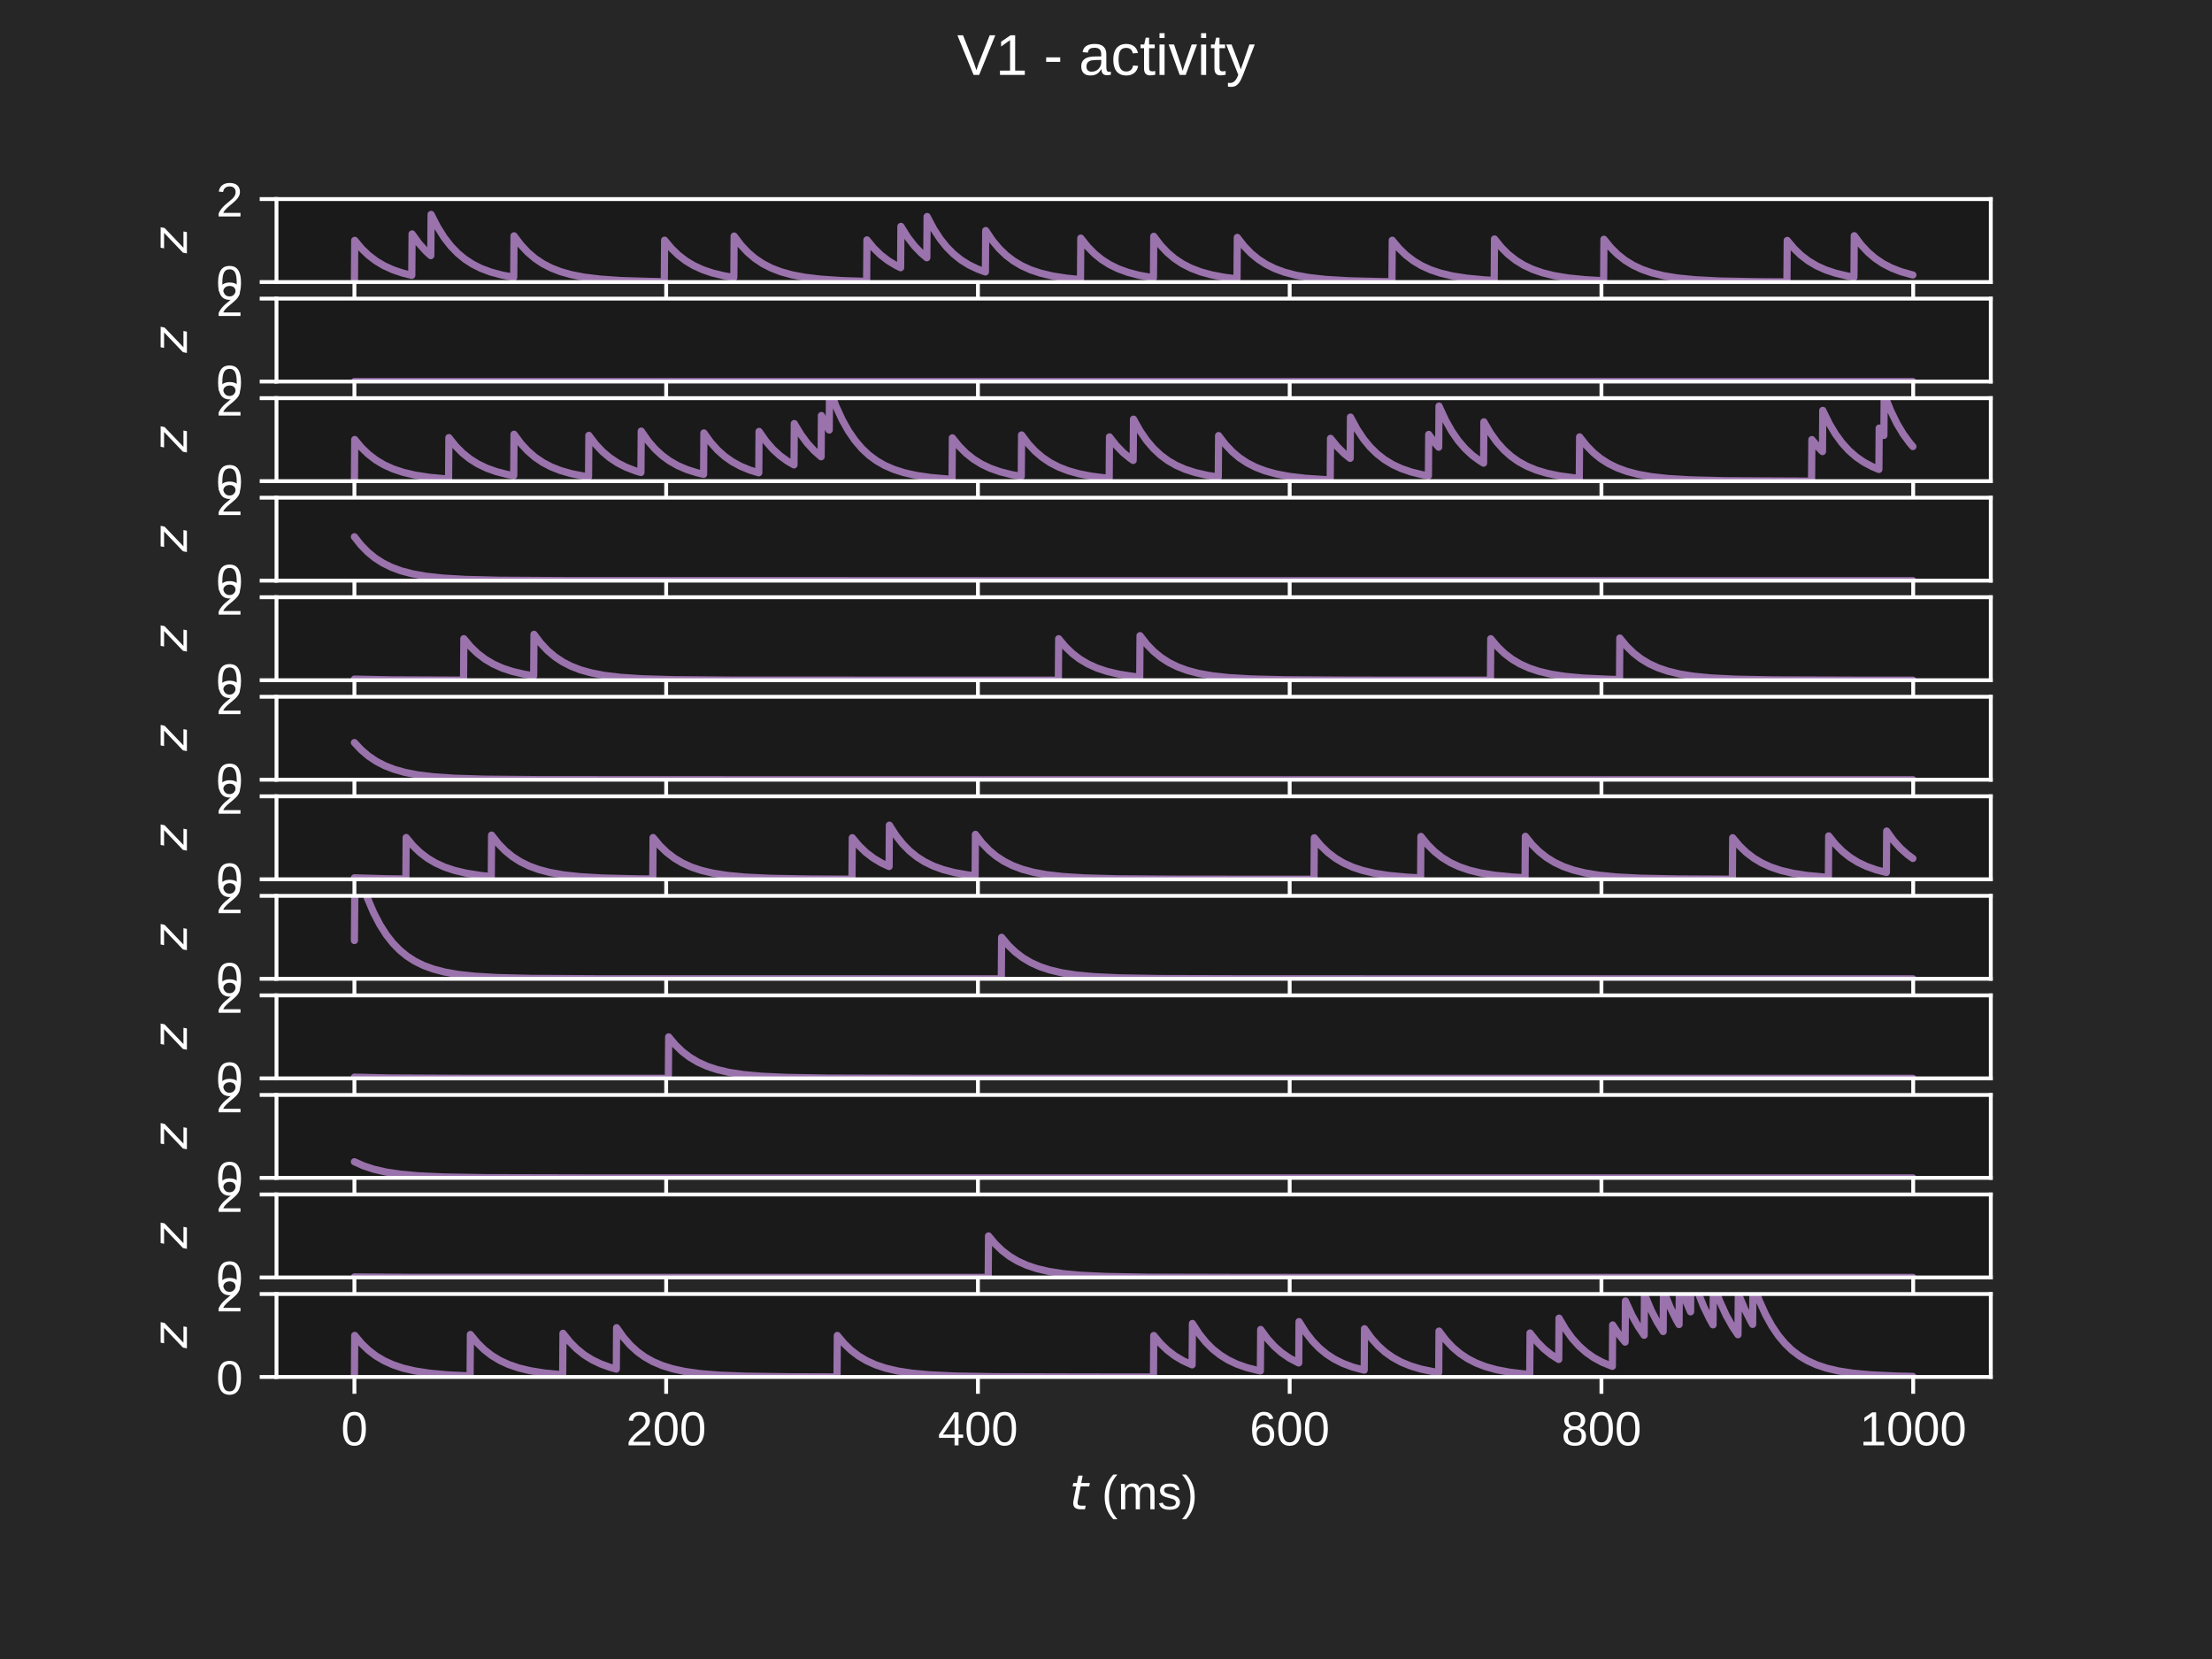 <?xml version="1.0" encoding="utf-8" standalone="no"?>
<!DOCTYPE svg PUBLIC "-//W3C//DTD SVG 1.1//EN"
  "http://www.w3.org/Graphics/SVG/1.1/DTD/svg11.dtd">
<!-- Created with matplotlib (https://matplotlib.org/) -->
<svg height="345.6pt" version="1.1" viewBox="0 0 460.8 345.6" width="460.8pt" xmlns="http://www.w3.org/2000/svg" xmlns:xlink="http://www.w3.org/1999/xlink">
 <defs>
  <style type="text/css">*{stroke-linecap:butt;stroke-linejoin:round;}</style>
 </defs>
 <g id="figure_1">
  <g id="patch_1">
   <path d="M 0 345.6 
L 460.8 345.6 
L 460.8 0 
L 0 0 
z
" style="fill:#262626;"/>
  </g>
  <g id="axes_1">
   <g id="patch_2">
    <path d="M 57.6 58.752 
L 414.72 58.752 
L 414.72 41.472 
L 57.6 41.472 
z
" style="fill:#1a1a1a;"/>
   </g>
   <g id="matplotlib.axis_1">
    <g id="xtick_1">
     <g id="line2d_1">
      <defs>
       <path d="M 0 0 
L 0 3.5 
" id="ma630b96eb5" style="stroke:#ffffff;stroke-width:0.8;"/>
      </defs>
      <g>
       <use style="fill:#ffffff;stroke:#ffffff;stroke-width:0.8;" x="73.833" xlink:href="#ma630b96eb5" y="58.752"/>
      </g>
     </g>
     <g id="text_1">
      <!-- 0 -->
      <g style="fill:#ffffff;" transform="translate(71.052 72.999)scale(0.1 -0.1)">
       <defs>
        <path d="M 51.703 34.422 
Q 51.703 24.516 49.828 17.75 
Q 47.953 10.984 44.703 6.812 
Q 41.453 2.641 37.062 0.828 
Q 32.672 -0.984 27.688 -0.984 
Q 22.656 -0.984 18.312 0.828 
Q 13.969 2.641 10.766 6.781 
Q 7.562 10.938 5.734 17.703 
Q 3.906 24.469 3.906 34.422 
Q 3.906 44.828 5.734 51.641 
Q 7.562 58.453 10.781 62.5 
Q 14.016 66.547 18.406 68.188 
Q 22.797 69.828 27.984 69.828 
Q 32.906 69.828 37.219 68.188 
Q 41.547 66.547 44.766 62.5 
Q 48 58.453 49.844 51.641 
Q 51.703 44.828 51.703 34.422 
z
M 42.781 34.422 
Q 42.781 42.625 41.797 48.062 
Q 40.828 53.516 38.922 56.766 
Q 37.016 60.016 34.25 61.359 
Q 31.5 62.703 27.984 62.703 
Q 24.266 62.703 21.438 61.328 
Q 18.609 59.969 16.672 56.719 
Q 14.75 53.469 13.766 48.016 
Q 12.797 42.578 12.797 34.422 
Q 12.797 26.516 13.797 21.094 
Q 14.797 15.672 16.719 12.375 
Q 18.656 9.078 21.438 7.641 
Q 24.219 6.203 27.781 6.203 
Q 31.25 6.203 34.031 7.641 
Q 36.812 9.078 38.734 12.375 
Q 40.672 15.672 41.719 21.094 
Q 42.781 26.516 42.781 34.422 
z
" id="LiberationSans-48"/>
       </defs>
       <use xlink:href="#LiberationSans-48"/>
      </g>
     </g>
    </g>
    <g id="xtick_2">
     <g id="line2d_2">
      <g>
       <use style="fill:#ffffff;stroke:#ffffff;stroke-width:0.8;" x="138.777" xlink:href="#ma630b96eb5" y="58.752"/>
      </g>
     </g>
     <g id="text_2">
      <!-- 200 -->
      <g style="fill:#ffffff;" transform="translate(130.435 72.999)scale(0.1 -0.1)">
       <defs>
        <path d="M 5.031 0 
L 5.031 6.203 
Q 7.516 11.922 11.109 16.281 
Q 14.703 20.656 18.656 24.188 
Q 22.609 27.734 26.484 30.766 
Q 30.375 33.797 33.5 36.812 
Q 36.625 39.844 38.547 43.156 
Q 40.484 46.484 40.484 50.688 
Q 40.484 53.609 39.594 55.828 
Q 38.719 58.062 37.062 59.562 
Q 35.406 61.078 33.078 61.828 
Q 30.766 62.594 27.938 62.594 
Q 25.297 62.594 22.969 61.859 
Q 20.656 61.141 18.844 59.672 
Q 17.047 58.203 15.891 56.031 
Q 14.75 53.859 14.406 50.984 
L 5.422 51.812 
Q 5.859 55.516 7.469 58.781 
Q 9.078 62.062 11.906 64.531 
Q 14.75 67 18.719 68.406 
Q 22.703 69.828 27.938 69.828 
Q 33.062 69.828 37.062 68.609 
Q 41.062 67.391 43.812 64.984 
Q 46.578 62.594 48.047 59.078 
Q 49.516 55.562 49.516 50.984 
Q 49.516 47.516 48.266 44.391 
Q 47.016 41.266 44.938 38.422 
Q 42.875 35.594 40.141 32.953 
Q 37.406 30.328 34.422 27.812 
Q 31.453 25.297 28.422 22.828 
Q 25.391 20.359 22.719 17.859 
Q 20.062 15.375 17.969 12.812 
Q 15.875 10.25 14.703 7.469 
L 50.594 7.469 
L 50.594 0 
z
" id="LiberationSans-50"/>
       </defs>
       <use xlink:href="#LiberationSans-50"/>
       <use x="55.615" xlink:href="#LiberationSans-48"/>
       <use x="111.23" xlink:href="#LiberationSans-48"/>
      </g>
     </g>
    </g>
    <g id="xtick_3">
     <g id="line2d_3">
      <g>
       <use style="fill:#ffffff;stroke:#ffffff;stroke-width:0.8;" x="203.721" xlink:href="#ma630b96eb5" y="58.752"/>
      </g>
     </g>
     <g id="text_3">
      <!-- 400 -->
      <g style="fill:#ffffff;" transform="translate(195.379 72.999)scale(0.1 -0.1)">
       <defs>
        <path d="M 43.016 15.578 
L 43.016 0 
L 34.719 0 
L 34.719 15.578 
L 2.297 15.578 
L 2.297 22.406 
L 33.797 68.797 
L 43.016 68.797 
L 43.016 22.516 
L 52.688 22.516 
L 52.688 15.578 
z
M 34.719 58.891 
Q 34.625 58.641 34.234 57.938 
Q 33.844 57.234 33.344 56.344 
Q 32.859 55.469 32.344 54.562 
Q 31.844 53.656 31.453 53.078 
L 13.812 27.094 
Q 13.578 26.703 13.109 26.062 
Q 12.641 25.438 12.156 24.781 
Q 11.672 24.125 11.172 23.484 
Q 10.688 22.859 10.406 22.516 
L 34.719 22.516 
z
" id="LiberationSans-52"/>
       </defs>
       <use xlink:href="#LiberationSans-52"/>
       <use x="55.615" xlink:href="#LiberationSans-48"/>
       <use x="111.23" xlink:href="#LiberationSans-48"/>
      </g>
     </g>
    </g>
    <g id="xtick_4">
     <g id="line2d_4">
      <g>
       <use style="fill:#ffffff;stroke:#ffffff;stroke-width:0.8;" x="268.664" xlink:href="#ma630b96eb5" y="58.752"/>
      </g>
     </g>
     <g id="text_4">
      <!-- 600 -->
      <g style="fill:#ffffff;" transform="translate(260.323 72.999)scale(0.1 -0.1)">
       <defs>
        <path d="M 51.219 22.516 
Q 51.219 17.328 49.781 13 
Q 48.344 8.688 45.531 5.578 
Q 42.719 2.484 38.562 0.75 
Q 34.422 -0.984 29 -0.984 
Q 23 -0.984 18.5 1.312 
Q 14.016 3.609 11.031 7.922 
Q 8.062 12.25 6.562 18.531 
Q 5.078 24.812 5.078 32.812 
Q 5.078 42 6.766 48.922 
Q 8.453 55.859 11.625 60.5 
Q 14.797 65.141 19.359 67.484 
Q 23.922 69.828 29.688 69.828 
Q 33.203 69.828 36.281 69.094 
Q 39.359 68.359 41.875 66.719 
Q 44.391 65.094 46.281 62.406 
Q 48.188 59.719 49.312 55.812 
L 40.922 54.297 
Q 39.547 58.734 36.547 60.719 
Q 33.547 62.703 29.594 62.703 
Q 25.984 62.703 23.047 60.984 
Q 20.125 59.281 18.062 55.875 
Q 16.016 52.484 14.906 47.359 
Q 13.812 42.234 13.812 35.406 
Q 16.219 39.844 20.562 42.156 
Q 24.906 44.484 30.516 44.484 
Q 35.203 44.484 39.016 42.969 
Q 42.828 41.453 45.531 38.594 
Q 48.25 35.75 49.734 31.672 
Q 51.219 27.594 51.219 22.516 
z
M 42.281 22.125 
Q 42.281 25.688 41.406 28.562 
Q 40.531 31.453 38.766 33.469 
Q 37.016 35.5 34.422 36.594 
Q 31.844 37.703 28.422 37.703 
Q 26.031 37.703 23.578 36.984 
Q 21.141 36.281 19.156 34.688 
Q 17.188 33.109 15.938 30.516 
Q 14.703 27.938 14.703 24.219 
Q 14.703 20.406 15.672 17.109 
Q 16.656 13.812 18.484 11.375 
Q 20.312 8.938 22.891 7.516 
Q 25.484 6.109 28.719 6.109 
Q 31.891 6.109 34.406 7.203 
Q 36.922 8.297 38.672 10.375 
Q 40.438 12.453 41.359 15.422 
Q 42.281 18.406 42.281 22.125 
z
" id="LiberationSans-54"/>
       </defs>
       <use xlink:href="#LiberationSans-54"/>
       <use x="55.615" xlink:href="#LiberationSans-48"/>
       <use x="111.23" xlink:href="#LiberationSans-48"/>
      </g>
     </g>
    </g>
    <g id="xtick_5">
     <g id="line2d_5">
      <g>
       <use style="fill:#ffffff;stroke:#ffffff;stroke-width:0.8;" x="333.608" xlink:href="#ma630b96eb5" y="58.752"/>
      </g>
     </g>
     <g id="text_5">
      <!-- 800 -->
      <g style="fill:#ffffff;" transform="translate(325.267 72.999)scale(0.1 -0.1)">
       <defs>
        <path d="M 51.266 19.188 
Q 51.266 14.797 49.875 11.109 
Q 48.484 7.422 45.625 4.734 
Q 42.781 2.047 38.328 0.531 
Q 33.891 -0.984 27.828 -0.984 
Q 21.781 -0.984 17.359 0.531 
Q 12.938 2.047 10.031 4.703 
Q 7.125 7.375 5.734 11.062 
Q 4.344 14.75 4.344 19.094 
Q 4.344 22.859 5.484 25.781 
Q 6.641 28.719 8.562 30.828 
Q 10.5 32.953 12.969 34.25 
Q 15.438 35.547 18.062 35.984 
L 18.062 36.188 
Q 15.188 36.859 12.906 38.375 
Q 10.641 39.891 9.094 42.016 
Q 7.562 44.141 6.75 46.719 
Q 5.953 49.312 5.953 52.203 
Q 5.953 55.812 7.344 59 
Q 8.734 62.203 11.469 64.625 
Q 14.203 67.047 18.25 68.438 
Q 22.312 69.828 27.641 69.828 
Q 33.25 69.828 37.375 68.406 
Q 41.5 67 44.203 64.578 
Q 46.922 62.156 48.234 58.938 
Q 49.562 55.719 49.562 52.094 
Q 49.562 49.266 48.75 46.672 
Q 47.953 44.094 46.406 41.969 
Q 44.875 39.844 42.594 38.344 
Q 40.328 36.859 37.359 36.281 
L 37.359 36.078 
Q 40.328 35.594 42.859 34.297 
Q 45.406 33.016 47.266 30.891 
Q 49.125 28.766 50.188 25.828 
Q 51.266 22.906 51.266 19.188 
z
M 40.438 51.609 
Q 40.438 54.203 39.766 56.344 
Q 39.109 58.5 37.594 60.031 
Q 36.078 61.578 33.641 62.422 
Q 31.203 63.281 27.641 63.281 
Q 24.172 63.281 21.781 62.422 
Q 19.391 61.578 17.844 60.031 
Q 16.312 58.5 15.625 56.344 
Q 14.938 54.203 14.938 51.609 
Q 14.938 49.562 15.469 47.406 
Q 16.016 45.266 17.422 43.5 
Q 18.844 41.75 21.328 40.625 
Q 23.828 39.5 27.734 39.5 
Q 31.891 39.5 34.406 40.625 
Q 36.922 41.75 38.25 43.5 
Q 39.594 45.266 40.016 47.406 
Q 40.438 49.562 40.438 51.609 
z
M 42.141 20.016 
Q 42.141 22.516 41.453 24.828 
Q 40.766 27.156 39.109 28.938 
Q 37.453 30.719 34.641 31.812 
Q 31.844 32.906 27.641 32.906 
Q 23.781 32.906 21.062 31.812 
Q 18.359 30.719 16.672 28.906 
Q 14.984 27.094 14.203 24.719 
Q 13.422 22.359 13.422 19.828 
Q 13.422 16.656 14.203 14.031 
Q 14.984 11.422 16.688 9.547 
Q 18.406 7.672 21.188 6.641 
Q 23.969 5.609 27.938 5.609 
Q 31.938 5.609 34.672 6.641 
Q 37.406 7.672 39.062 9.547 
Q 40.719 11.422 41.422 14.078 
Q 42.141 16.75 42.141 20.016 
z
" id="LiberationSans-56"/>
       </defs>
       <use xlink:href="#LiberationSans-56"/>
       <use x="55.615" xlink:href="#LiberationSans-48"/>
       <use x="111.23" xlink:href="#LiberationSans-48"/>
      </g>
     </g>
    </g>
    <g id="xtick_6">
     <g id="line2d_6">
      <g>
       <use style="fill:#ffffff;stroke:#ffffff;stroke-width:0.8;" x="398.552" xlink:href="#ma630b96eb5" y="58.752"/>
      </g>
     </g>
     <g id="text_6">
      <!-- 1000 -->
      <g style="fill:#ffffff;" transform="translate(387.43 72.999)scale(0.1 -0.1)">
       <defs>
        <path d="M 7.625 0 
L 7.625 7.469 
L 25.141 7.469 
L 25.141 60.406 
L 9.625 49.312 
L 9.625 57.625 
L 25.875 68.797 
L 33.984 68.797 
L 33.984 7.469 
L 50.734 7.469 
L 50.734 0 
z
" id="LiberationSans-49"/>
       </defs>
       <use xlink:href="#LiberationSans-49"/>
       <use x="55.615" xlink:href="#LiberationSans-48"/>
       <use x="111.23" xlink:href="#LiberationSans-48"/>
       <use x="166.846" xlink:href="#LiberationSans-48"/>
      </g>
     </g>
    </g>
   </g>
   <g id="matplotlib.axis_2">
    <g id="ytick_1">
     <g id="line2d_7">
      <defs>
       <path d="M 0 0 
L -3.5 0 
" id="m12cecfe85e" style="stroke:#ffffff;stroke-width:0.8;"/>
      </defs>
      <g>
       <use style="fill:#ffffff;stroke:#ffffff;stroke-width:0.8;" x="57.6" xlink:href="#m12cecfe85e" y="58.752"/>
      </g>
     </g>
     <g id="text_7">
      <!-- 0 -->
      <g style="fill:#ffffff;" transform="translate(45.039 62.375)scale(0.1 -0.1)">
       <use xlink:href="#LiberationSans-48"/>
      </g>
     </g>
    </g>
    <g id="ytick_2">
     <g id="line2d_8">
      <g>
       <use style="fill:#ffffff;stroke:#ffffff;stroke-width:0.8;" x="57.6" xlink:href="#m12cecfe85e" y="41.472"/>
      </g>
     </g>
     <g id="text_8">
      <!-- 2 -->
      <g style="fill:#ffffff;" transform="translate(45.039 45.095)scale(0.1 -0.1)">
       <use xlink:href="#LiberationSans-50"/>
      </g>
     </g>
    </g>
    <g id="text_9">
     <!-- $z$ -->
     <g style="fill:#ffffff;" transform="translate(38.964 52.762)rotate(-90)scale(0.1 -0.1)">
      <defs>
       <path d="M 11.625 54.688 
L 54.297 54.688 
L 52.688 46.484 
L 11.531 7.172 
L 45.516 7.172 
L 44.094 0 
L -0.297 0 
L 1.312 8.203 
L 42.484 47.516 
L 10.203 47.516 
z
" id="DejaVuSans-Oblique-122"/>
      </defs>
      <use transform="translate(0 0.312)" xlink:href="#DejaVuSans-Oblique-122"/>
     </g>
    </g>
   </g>
   <g id="line2d_9">
    <path clip-path="url(#p46b805b55a)" d="M 73.833 58.711 
L 73.898 50.071 
L 73.963 50.157 
L 75.326 51.785 
L 76.755 53.161 
L 78.314 54.354 
L 80.002 55.361 
L 81.886 56.215 
L 83.964 56.909 
L 85.782 57.359 
L 85.847 48.733 
L 85.912 48.833 
L 87.276 50.712 
L 88.705 52.3 
L 89.744 53.254 
L 89.809 44.668 
L 89.874 44.808 
L 91.173 47.336 
L 92.537 49.498 
L 93.9 51.251 
L 95.329 52.732 
L 96.823 53.969 
L 98.446 55.027 
L 100.2 55.909 
L 102.213 56.666 
L 104.551 57.297 
L 107.019 57.757 
L 107.084 49.127 
L 107.149 49.223 
L 108.513 51.028 
L 109.942 52.553 
L 111.435 53.827 
L 113.059 54.916 
L 114.812 55.824 
L 116.761 56.583 
L 119.034 57.223 
L 121.696 57.738 
L 125.009 58.143 
L 129.36 58.44 
L 135.789 58.636 
L 138.387 58.674 
L 138.452 50.035 
L 138.517 50.122 
L 139.881 51.757 
L 141.309 53.138 
L 142.868 54.336 
L 144.557 55.347 
L 146.375 56.179 
L 148.453 56.883 
L 150.856 57.461 
L 152.869 57.805 
L 152.934 49.175 
L 152.999 49.27 
L 154.363 51.066 
L 155.792 52.584 
L 157.286 53.851 
L 158.909 54.935 
L 160.663 55.838 
L 162.611 56.594 
L 164.884 57.231 
L 167.612 57.753 
L 170.989 58.158 
L 175.405 58.451 
L 180.536 58.615 
L 180.6 49.977 
L 180.665 50.064 
L 182.029 51.71 
L 183.458 53.1 
L 185.017 54.306 
L 186.705 55.324 
L 187.614 55.772 
L 187.679 47.162 
L 187.744 47.277 
L 189.108 49.45 
L 190.472 51.212 
L 191.901 52.701 
L 193.07 53.698 
L 193.135 45.108 
L 193.2 45.244 
L 194.498 47.693 
L 195.862 49.787 
L 197.226 51.485 
L 198.655 52.92 
L 200.214 54.165 
L 201.837 55.179 
L 203.656 56.052 
L 205.279 56.649 
L 205.344 48.03 
L 205.409 48.137 
L 206.773 50.147 
L 208.137 51.777 
L 209.565 53.155 
L 211.124 54.349 
L 212.813 55.357 
L 214.696 56.212 
L 216.774 56.907 
L 219.242 57.491 
L 222.23 57.956 
L 225.087 58.239 
L 225.152 49.604 
L 225.217 49.695 
L 226.581 51.411 
L 228.01 52.86 
L 229.503 54.071 
L 231.127 55.106 
L 232.945 55.997 
L 234.959 56.731 
L 237.297 57.342 
L 240.089 57.835 
L 240.284 57.862 
L 240.349 49.231 
L 240.414 49.326 
L 241.778 51.111 
L 243.206 52.62 
L 244.7 53.88 
L 246.324 54.958 
L 248.077 55.855 
L 250.09 56.628 
L 252.364 57.255 
L 255.091 57.768 
L 257.689 58.093 
L 257.754 49.459 
L 257.819 49.552 
L 259.183 51.294 
L 260.611 52.767 
L 262.105 53.997 
L 263.729 55.049 
L 265.547 55.953 
L 267.56 56.699 
L 269.898 57.32 
L 272.691 57.82 
L 276.198 58.209 
L 280.874 58.488 
L 287.888 58.662 
L 289.966 58.687 
L 290.031 50.047 
L 290.096 50.134 
L 291.46 51.766 
L 292.888 53.146 
L 294.447 54.342 
L 296.136 55.352 
L 298.019 56.208 
L 300.097 56.904 
L 302.565 57.489 
L 305.553 57.954 
L 309.319 58.305 
L 311.268 58.421 
L 311.333 49.784 
L 311.398 49.874 
L 312.761 51.555 
L 314.19 52.977 
L 315.749 54.209 
L 317.437 55.249 
L 319.256 56.105 
L 321.334 56.83 
L 323.737 57.424 
L 326.659 57.905 
L 330.296 58.268 
L 334.063 58.481 
L 334.128 49.844 
L 334.193 49.933 
L 335.557 51.603 
L 336.985 53.015 
L 338.544 54.239 
L 340.233 55.272 
L 342.051 56.122 
L 344.129 56.842 
L 346.532 57.433 
L 349.455 57.911 
L 353.156 58.276 
L 358.157 58.532 
L 366.015 58.686 
L 372.25 58.727 
L 372.315 50.087 
L 372.38 50.173 
L 373.744 51.798 
L 375.172 53.171 
L 376.731 54.362 
L 378.42 55.367 
L 380.303 56.219 
L 382.381 56.913 
L 384.849 57.494 
L 386.213 57.733 
L 386.278 49.103 
L 386.343 49.199 
L 387.707 51.008 
L 389.135 52.537 
L 390.629 53.814 
L 392.253 54.907 
L 394.006 55.816 
L 395.954 56.577 
L 398.227 57.22 
L 398.487 57.28 
L 398.487 57.28 
" style="fill:none;stroke:#9a72ac;stroke-linecap:round;stroke-width:1.5;"/>
   </g>
   <g id="patch_3">
    <path d="M 57.6 58.752 
L 57.6 41.472 
" style="fill:none;stroke:#ffffff;stroke-linecap:square;stroke-linejoin:miter;stroke-width:0.8;"/>
   </g>
   <g id="patch_4">
    <path d="M 414.72 58.752 
L 414.72 41.472 
" style="fill:none;stroke:#ffffff;stroke-linecap:square;stroke-linejoin:miter;stroke-width:0.8;"/>
   </g>
   <g id="patch_5">
    <path d="M 57.6 58.752 
L 414.72 58.752 
" style="fill:none;stroke:#ffffff;stroke-linecap:square;stroke-linejoin:miter;stroke-width:0.8;"/>
   </g>
   <g id="patch_6">
    <path d="M 57.6 41.472 
L 414.72 41.472 
" style="fill:none;stroke:#ffffff;stroke-linecap:square;stroke-linejoin:miter;stroke-width:0.8;"/>
   </g>
  </g>
  <g id="axes_2">
   <g id="patch_7">
    <path d="M 57.6 79.488 
L 414.72 79.488 
L 414.72 62.208 
L 57.6 62.208 
z
" style="fill:#1a1a1a;"/>
   </g>
   <g id="matplotlib.axis_3">
    <g id="xtick_7">
     <g id="line2d_10">
      <g>
       <use style="fill:#ffffff;stroke:#ffffff;stroke-width:0.8;" x="73.833" xlink:href="#ma630b96eb5" y="79.488"/>
      </g>
     </g>
     <g id="text_10">
      <!-- 0 -->
      <g style="fill:#ffffff;" transform="translate(71.052 93.735)scale(0.1 -0.1)">
       <use xlink:href="#LiberationSans-48"/>
      </g>
     </g>
    </g>
    <g id="xtick_8">
     <g id="line2d_11">
      <g>
       <use style="fill:#ffffff;stroke:#ffffff;stroke-width:0.8;" x="138.777" xlink:href="#ma630b96eb5" y="79.488"/>
      </g>
     </g>
     <g id="text_11">
      <!-- 200 -->
      <g style="fill:#ffffff;" transform="translate(130.435 93.735)scale(0.1 -0.1)">
       <use xlink:href="#LiberationSans-50"/>
       <use x="55.615" xlink:href="#LiberationSans-48"/>
       <use x="111.23" xlink:href="#LiberationSans-48"/>
      </g>
     </g>
    </g>
    <g id="xtick_9">
     <g id="line2d_12">
      <g>
       <use style="fill:#ffffff;stroke:#ffffff;stroke-width:0.8;" x="203.721" xlink:href="#ma630b96eb5" y="79.488"/>
      </g>
     </g>
     <g id="text_12">
      <!-- 400 -->
      <g style="fill:#ffffff;" transform="translate(195.379 93.735)scale(0.1 -0.1)">
       <use xlink:href="#LiberationSans-52"/>
       <use x="55.615" xlink:href="#LiberationSans-48"/>
       <use x="111.23" xlink:href="#LiberationSans-48"/>
      </g>
     </g>
    </g>
    <g id="xtick_10">
     <g id="line2d_13">
      <g>
       <use style="fill:#ffffff;stroke:#ffffff;stroke-width:0.8;" x="268.664" xlink:href="#ma630b96eb5" y="79.488"/>
      </g>
     </g>
     <g id="text_13">
      <!-- 600 -->
      <g style="fill:#ffffff;" transform="translate(260.323 93.735)scale(0.1 -0.1)">
       <use xlink:href="#LiberationSans-54"/>
       <use x="55.615" xlink:href="#LiberationSans-48"/>
       <use x="111.23" xlink:href="#LiberationSans-48"/>
      </g>
     </g>
    </g>
    <g id="xtick_11">
     <g id="line2d_14">
      <g>
       <use style="fill:#ffffff;stroke:#ffffff;stroke-width:0.8;" x="333.608" xlink:href="#ma630b96eb5" y="79.488"/>
      </g>
     </g>
     <g id="text_14">
      <!-- 800 -->
      <g style="fill:#ffffff;" transform="translate(325.267 93.735)scale(0.1 -0.1)">
       <use xlink:href="#LiberationSans-56"/>
       <use x="55.615" xlink:href="#LiberationSans-48"/>
       <use x="111.23" xlink:href="#LiberationSans-48"/>
      </g>
     </g>
    </g>
    <g id="xtick_12">
     <g id="line2d_15">
      <g>
       <use style="fill:#ffffff;stroke:#ffffff;stroke-width:0.8;" x="398.552" xlink:href="#ma630b96eb5" y="79.488"/>
      </g>
     </g>
     <g id="text_15">
      <!-- 1000 -->
      <g style="fill:#ffffff;" transform="translate(387.43 93.735)scale(0.1 -0.1)">
       <use xlink:href="#LiberationSans-49"/>
       <use x="55.615" xlink:href="#LiberationSans-48"/>
       <use x="111.23" xlink:href="#LiberationSans-48"/>
       <use x="166.846" xlink:href="#LiberationSans-48"/>
      </g>
     </g>
    </g>
   </g>
   <g id="matplotlib.axis_4">
    <g id="ytick_3">
     <g id="line2d_16">
      <g>
       <use style="fill:#ffffff;stroke:#ffffff;stroke-width:0.8;" x="57.6" xlink:href="#m12cecfe85e" y="79.488"/>
      </g>
     </g>
     <g id="text_16">
      <!-- 0 -->
      <g style="fill:#ffffff;" transform="translate(45.039 83.111)scale(0.1 -0.1)">
       <use xlink:href="#LiberationSans-48"/>
      </g>
     </g>
    </g>
    <g id="ytick_4">
     <g id="line2d_17">
      <g>
       <use style="fill:#ffffff;stroke:#ffffff;stroke-width:0.8;" x="57.6" xlink:href="#m12cecfe85e" y="62.208"/>
      </g>
     </g>
     <g id="text_17">
      <!-- 2 -->
      <g style="fill:#ffffff;" transform="translate(45.039 65.831)scale(0.1 -0.1)">
       <use xlink:href="#LiberationSans-50"/>
      </g>
     </g>
    </g>
    <g id="text_18">
     <!-- $z$ -->
     <g style="fill:#ffffff;" transform="translate(38.964 73.498)rotate(-90)scale(0.1 -0.1)">
      <use transform="translate(0 0.312)" xlink:href="#DejaVuSans-Oblique-122"/>
     </g>
    </g>
   </g>
   <g id="line2d_18">
    <path clip-path="url(#pde0e0ada21)" d="M 73.833 79.488 
L 398.487 79.488 
L 398.487 79.488 
" style="fill:none;stroke:#9a72ac;stroke-linecap:round;stroke-width:1.5;"/>
   </g>
   <g id="patch_8">
    <path d="M 57.6 79.488 
L 57.6 62.208 
" style="fill:none;stroke:#ffffff;stroke-linecap:square;stroke-linejoin:miter;stroke-width:0.8;"/>
   </g>
   <g id="patch_9">
    <path d="M 414.72 79.488 
L 414.72 62.208 
" style="fill:none;stroke:#ffffff;stroke-linecap:square;stroke-linejoin:miter;stroke-width:0.8;"/>
   </g>
   <g id="patch_10">
    <path d="M 57.6 79.488 
L 414.72 79.488 
" style="fill:none;stroke:#ffffff;stroke-linecap:square;stroke-linejoin:miter;stroke-width:0.8;"/>
   </g>
   <g id="patch_11">
    <path d="M 57.6 62.208 
L 414.72 62.208 
" style="fill:none;stroke:#ffffff;stroke-linecap:square;stroke-linejoin:miter;stroke-width:0.8;"/>
   </g>
  </g>
  <g id="axes_3">
   <g id="patch_12">
    <path d="M 57.6 100.224 
L 414.72 100.224 
L 414.72 82.944 
L 57.6 82.944 
z
" style="fill:#1a1a1a;"/>
   </g>
   <g id="matplotlib.axis_5">
    <g id="xtick_13">
     <g id="line2d_19">
      <g>
       <use style="fill:#ffffff;stroke:#ffffff;stroke-width:0.8;" x="73.833" xlink:href="#ma630b96eb5" y="100.224"/>
      </g>
     </g>
     <g id="text_19">
      <!-- 0 -->
      <g style="fill:#ffffff;" transform="translate(71.052 114.471)scale(0.1 -0.1)">
       <use xlink:href="#LiberationSans-48"/>
      </g>
     </g>
    </g>
    <g id="xtick_14">
     <g id="line2d_20">
      <g>
       <use style="fill:#ffffff;stroke:#ffffff;stroke-width:0.8;" x="138.777" xlink:href="#ma630b96eb5" y="100.224"/>
      </g>
     </g>
     <g id="text_20">
      <!-- 200 -->
      <g style="fill:#ffffff;" transform="translate(130.435 114.471)scale(0.1 -0.1)">
       <use xlink:href="#LiberationSans-50"/>
       <use x="55.615" xlink:href="#LiberationSans-48"/>
       <use x="111.23" xlink:href="#LiberationSans-48"/>
      </g>
     </g>
    </g>
    <g id="xtick_15">
     <g id="line2d_21">
      <g>
       <use style="fill:#ffffff;stroke:#ffffff;stroke-width:0.8;" x="203.721" xlink:href="#ma630b96eb5" y="100.224"/>
      </g>
     </g>
     <g id="text_21">
      <!-- 400 -->
      <g style="fill:#ffffff;" transform="translate(195.379 114.471)scale(0.1 -0.1)">
       <use xlink:href="#LiberationSans-52"/>
       <use x="55.615" xlink:href="#LiberationSans-48"/>
       <use x="111.23" xlink:href="#LiberationSans-48"/>
      </g>
     </g>
    </g>
    <g id="xtick_16">
     <g id="line2d_22">
      <g>
       <use style="fill:#ffffff;stroke:#ffffff;stroke-width:0.8;" x="268.664" xlink:href="#ma630b96eb5" y="100.224"/>
      </g>
     </g>
     <g id="text_22">
      <!-- 600 -->
      <g style="fill:#ffffff;" transform="translate(260.323 114.471)scale(0.1 -0.1)">
       <use xlink:href="#LiberationSans-54"/>
       <use x="55.615" xlink:href="#LiberationSans-48"/>
       <use x="111.23" xlink:href="#LiberationSans-48"/>
      </g>
     </g>
    </g>
    <g id="xtick_17">
     <g id="line2d_23">
      <g>
       <use style="fill:#ffffff;stroke:#ffffff;stroke-width:0.8;" x="333.608" xlink:href="#ma630b96eb5" y="100.224"/>
      </g>
     </g>
     <g id="text_23">
      <!-- 800 -->
      <g style="fill:#ffffff;" transform="translate(325.267 114.471)scale(0.1 -0.1)">
       <use xlink:href="#LiberationSans-56"/>
       <use x="55.615" xlink:href="#LiberationSans-48"/>
       <use x="111.23" xlink:href="#LiberationSans-48"/>
      </g>
     </g>
    </g>
    <g id="xtick_18">
     <g id="line2d_24">
      <g>
       <use style="fill:#ffffff;stroke:#ffffff;stroke-width:0.8;" x="398.552" xlink:href="#ma630b96eb5" y="100.224"/>
      </g>
     </g>
     <g id="text_24">
      <!-- 1000 -->
      <g style="fill:#ffffff;" transform="translate(387.43 114.471)scale(0.1 -0.1)">
       <use xlink:href="#LiberationSans-49"/>
       <use x="55.615" xlink:href="#LiberationSans-48"/>
       <use x="111.23" xlink:href="#LiberationSans-48"/>
       <use x="166.846" xlink:href="#LiberationSans-48"/>
      </g>
     </g>
    </g>
   </g>
   <g id="matplotlib.axis_6">
    <g id="ytick_5">
     <g id="line2d_25">
      <g>
       <use style="fill:#ffffff;stroke:#ffffff;stroke-width:0.8;" x="57.6" xlink:href="#m12cecfe85e" y="100.224"/>
      </g>
     </g>
     <g id="text_25">
      <!-- 0 -->
      <g style="fill:#ffffff;" transform="translate(45.039 103.847)scale(0.1 -0.1)">
       <use xlink:href="#LiberationSans-48"/>
      </g>
     </g>
    </g>
    <g id="ytick_6">
     <g id="line2d_26">
      <g>
       <use style="fill:#ffffff;stroke:#ffffff;stroke-width:0.8;" x="57.6" xlink:href="#m12cecfe85e" y="82.944"/>
      </g>
     </g>
     <g id="text_26">
      <!-- 2 -->
      <g style="fill:#ffffff;" transform="translate(45.039 86.567)scale(0.1 -0.1)">
       <use xlink:href="#LiberationSans-50"/>
      </g>
     </g>
    </g>
    <g id="text_27">
     <!-- $z$ -->
     <g style="fill:#ffffff;" transform="translate(38.964 94.234)rotate(-90)scale(0.1 -0.1)">
      <use transform="translate(0 0.312)" xlink:href="#DejaVuSans-Oblique-122"/>
     </g>
    </g>
   </g>
   <g id="line2d_27">
    <path clip-path="url(#p1e377bd0a9)" d="M 73.833 100.198 
L 73.898 91.558 
L 73.963 91.645 
L 75.326 93.27 
L 76.755 94.643 
L 78.314 95.834 
L 80.002 96.839 
L 81.886 97.691 
L 83.964 98.385 
L 86.432 98.966 
L 89.419 99.43 
L 93.186 99.779 
L 93.446 99.797 
L 93.511 91.161 
L 93.576 91.251 
L 94.939 92.951 
L 96.368 94.387 
L 97.927 95.633 
L 99.551 96.648 
L 101.369 97.521 
L 103.382 98.242 
L 105.72 98.841 
L 107.019 99.092 
L 107.084 90.463 
L 107.149 90.56 
L 108.513 92.391 
L 109.942 93.938 
L 111.435 95.229 
L 113.059 96.334 
L 114.812 97.255 
L 116.761 98.024 
L 119.034 98.674 
L 121.696 99.195 
L 122.606 99.33 
L 122.671 90.699 
L 122.735 90.793 
L 124.099 92.58 
L 125.528 94.089 
L 127.022 95.35 
L 128.645 96.428 
L 130.399 97.326 
L 132.412 98.099 
L 133.516 98.431 
L 133.581 89.809 
L 133.646 89.912 
L 135.01 91.866 
L 136.439 93.516 
L 137.932 94.894 
L 139.491 96.032 
L 141.18 96.991 
L 143.063 97.805 
L 145.206 98.485 
L 146.57 98.814 
L 146.635 90.188 
L 146.7 90.288 
L 148.064 92.17 
L 149.492 93.761 
L 150.986 95.089 
L 152.545 96.184 
L 154.298 97.14 
L 156.247 97.94 
L 158.065 98.497 
L 158.13 89.875 
L 158.195 89.978 
L 159.559 91.918 
L 160.987 93.559 
L 162.481 94.928 
L 164.04 96.058 
L 165.404 96.847 
L 165.469 88.241 
L 165.534 88.36 
L 166.832 90.511 
L 168.196 92.35 
L 169.625 93.905 
L 171.054 95.153 
L 171.119 86.564 
L 171.184 86.7 
L 172.483 89.151 
L 172.742 89.585 
L 172.807 81.051 
L 172.872 81.242 
L 174.171 84.683 
L 175.47 87.5 
L 176.769 89.806 
L 178.133 91.78 
L 179.561 93.447 
L 181.055 94.84 
L 182.614 95.989 
L 184.302 96.958 
L 186.186 97.78 
L 188.329 98.467 
L 190.862 99.035 
L 193.914 99.481 
L 197.876 99.82 
L 198.33 99.847 
L 198.395 91.211 
L 198.46 91.301 
L 199.824 92.991 
L 201.253 94.419 
L 202.811 95.658 
L 204.435 96.668 
L 206.253 97.536 
L 208.332 98.272 
L 210.734 98.876 
L 212.748 99.235 
L 212.813 90.605 
L 212.878 90.701 
L 214.241 92.505 
L 215.67 94.029 
L 217.164 95.302 
L 218.788 96.391 
L 220.541 97.298 
L 222.489 98.056 
L 224.762 98.696 
L 227.425 99.21 
L 230.737 99.615 
L 231.062 99.645 
L 231.127 91.011 
L 231.192 91.102 
L 232.556 92.83 
L 233.984 94.29 
L 235.478 95.509 
L 236.063 95.915 
L 236.128 87.318 
L 236.192 87.447 
L 237.491 89.763 
L 238.855 91.744 
L 240.284 93.419 
L 241.778 94.817 
L 243.336 95.971 
L 245.025 96.945 
L 246.908 97.77 
L 249.051 98.46 
L 251.584 99.03 
L 253.792 99.374 
L 253.857 90.742 
L 253.922 90.837 
L 255.286 92.615 
L 256.715 94.117 
L 258.208 95.372 
L 259.832 96.445 
L 261.586 97.339 
L 263.599 98.108 
L 265.872 98.733 
L 268.599 99.244 
L 271.977 99.642 
L 276.458 99.932 
L 277.107 99.96 
L 277.172 91.322 
L 277.237 91.411 
L 278.601 93.08 
L 280.03 94.491 
L 281.264 95.483 
L 281.328 86.89 
L 281.393 87.023 
L 282.692 89.416 
L 284.056 91.463 
L 285.42 93.123 
L 286.849 94.525 
L 288.407 95.741 
L 290.096 96.767 
L 291.914 97.612 
L 293.993 98.327 
L 296.395 98.914 
L 297.564 99.129 
L 297.629 90.5 
L 297.694 90.597 
L 299.058 92.421 
L 299.708 93.163 
L 299.773 84.593 
L 299.837 84.749 
L 301.136 87.554 
L 302.435 89.851 
L 303.799 91.816 
L 305.228 93.476 
L 306.722 94.863 
L 308.28 96.007 
L 309.06 96.483 
L 309.124 87.881 
L 309.189 88.004 
L 310.488 90.219 
L 311.852 92.114 
L 313.281 93.715 
L 314.775 95.053 
L 316.333 96.156 
L 318.087 97.119 
L 320.035 97.924 
L 322.243 98.587 
L 324.841 99.126 
L 328.023 99.552 
L 328.997 99.645 
L 329.062 91.011 
L 329.127 91.103 
L 330.491 92.83 
L 331.92 94.29 
L 333.413 95.51 
L 335.037 96.552 
L 336.856 97.449 
L 338.869 98.189 
L 341.207 98.804 
L 343.999 99.3 
L 347.506 99.686 
L 352.182 99.962 
L 359.261 100.136 
L 373.224 100.214 
L 377.381 100.219 
L 377.445 91.579 
L 377.51 91.665 
L 378.874 93.286 
L 379.654 94.07 
L 379.718 85.492 
L 379.783 85.638 
L 381.082 88.282 
L 382.381 90.447 
L 383.745 92.299 
L 385.174 93.864 
L 386.667 95.171 
L 388.291 96.288 
L 390.045 97.22 
L 391.408 97.789 
L 391.473 89.173 
L 391.538 89.283 
L 392.447 90.712 
L 392.512 82.167 
L 392.577 82.347 
L 393.876 85.587 
L 395.175 88.24 
L 396.474 90.413 
L 397.838 92.271 
L 398.487 93.028 
L 398.487 93.028 
" style="fill:none;stroke:#9a72ac;stroke-linecap:round;stroke-width:1.5;"/>
   </g>
   <g id="patch_13">
    <path d="M 57.6 100.224 
L 57.6 82.944 
" style="fill:none;stroke:#ffffff;stroke-linecap:square;stroke-linejoin:miter;stroke-width:0.8;"/>
   </g>
   <g id="patch_14">
    <path d="M 414.72 100.224 
L 414.72 82.944 
" style="fill:none;stroke:#ffffff;stroke-linecap:square;stroke-linejoin:miter;stroke-width:0.8;"/>
   </g>
   <g id="patch_15">
    <path d="M 57.6 100.224 
L 414.72 100.224 
" style="fill:none;stroke:#ffffff;stroke-linecap:square;stroke-linejoin:miter;stroke-width:0.8;"/>
   </g>
   <g id="patch_16">
    <path d="M 57.6 82.944 
L 414.72 82.944 
" style="fill:none;stroke:#ffffff;stroke-linecap:square;stroke-linejoin:miter;stroke-width:0.8;"/>
   </g>
  </g>
  <g id="axes_4">
   <g id="patch_17">
    <path d="M 57.6 120.96 
L 414.72 120.96 
L 414.72 103.68 
L 57.6 103.68 
z
" style="fill:#1a1a1a;"/>
   </g>
   <g id="matplotlib.axis_7">
    <g id="xtick_19">
     <g id="line2d_28">
      <g>
       <use style="fill:#ffffff;stroke:#ffffff;stroke-width:0.8;" x="73.833" xlink:href="#ma630b96eb5" y="120.96"/>
      </g>
     </g>
     <g id="text_28">
      <!-- 0 -->
      <g style="fill:#ffffff;" transform="translate(71.052 135.207)scale(0.1 -0.1)">
       <use xlink:href="#LiberationSans-48"/>
      </g>
     </g>
    </g>
    <g id="xtick_20">
     <g id="line2d_29">
      <g>
       <use style="fill:#ffffff;stroke:#ffffff;stroke-width:0.8;" x="138.777" xlink:href="#ma630b96eb5" y="120.96"/>
      </g>
     </g>
     <g id="text_29">
      <!-- 200 -->
      <g style="fill:#ffffff;" transform="translate(130.435 135.207)scale(0.1 -0.1)">
       <use xlink:href="#LiberationSans-50"/>
       <use x="55.615" xlink:href="#LiberationSans-48"/>
       <use x="111.23" xlink:href="#LiberationSans-48"/>
      </g>
     </g>
    </g>
    <g id="xtick_21">
     <g id="line2d_30">
      <g>
       <use style="fill:#ffffff;stroke:#ffffff;stroke-width:0.8;" x="203.721" xlink:href="#ma630b96eb5" y="120.96"/>
      </g>
     </g>
     <g id="text_30">
      <!-- 400 -->
      <g style="fill:#ffffff;" transform="translate(195.379 135.207)scale(0.1 -0.1)">
       <use xlink:href="#LiberationSans-52"/>
       <use x="55.615" xlink:href="#LiberationSans-48"/>
       <use x="111.23" xlink:href="#LiberationSans-48"/>
      </g>
     </g>
    </g>
    <g id="xtick_22">
     <g id="line2d_31">
      <g>
       <use style="fill:#ffffff;stroke:#ffffff;stroke-width:0.8;" x="268.664" xlink:href="#ma630b96eb5" y="120.96"/>
      </g>
     </g>
     <g id="text_31">
      <!-- 600 -->
      <g style="fill:#ffffff;" transform="translate(260.323 135.207)scale(0.1 -0.1)">
       <use xlink:href="#LiberationSans-54"/>
       <use x="55.615" xlink:href="#LiberationSans-48"/>
       <use x="111.23" xlink:href="#LiberationSans-48"/>
      </g>
     </g>
    </g>
    <g id="xtick_23">
     <g id="line2d_32">
      <g>
       <use style="fill:#ffffff;stroke:#ffffff;stroke-width:0.8;" x="333.608" xlink:href="#ma630b96eb5" y="120.96"/>
      </g>
     </g>
     <g id="text_32">
      <!-- 800 -->
      <g style="fill:#ffffff;" transform="translate(325.267 135.207)scale(0.1 -0.1)">
       <use xlink:href="#LiberationSans-56"/>
       <use x="55.615" xlink:href="#LiberationSans-48"/>
       <use x="111.23" xlink:href="#LiberationSans-48"/>
      </g>
     </g>
    </g>
    <g id="xtick_24">
     <g id="line2d_33">
      <g>
       <use style="fill:#ffffff;stroke:#ffffff;stroke-width:0.8;" x="398.552" xlink:href="#ma630b96eb5" y="120.96"/>
      </g>
     </g>
     <g id="text_33">
      <!-- 1000 -->
      <g style="fill:#ffffff;" transform="translate(387.43 135.207)scale(0.1 -0.1)">
       <use xlink:href="#LiberationSans-49"/>
       <use x="55.615" xlink:href="#LiberationSans-48"/>
       <use x="111.23" xlink:href="#LiberationSans-48"/>
       <use x="166.846" xlink:href="#LiberationSans-48"/>
      </g>
     </g>
    </g>
   </g>
   <g id="matplotlib.axis_8">
    <g id="ytick_7">
     <g id="line2d_34">
      <g>
       <use style="fill:#ffffff;stroke:#ffffff;stroke-width:0.8;" x="57.6" xlink:href="#m12cecfe85e" y="120.96"/>
      </g>
     </g>
     <g id="text_34">
      <!-- 0 -->
      <g style="fill:#ffffff;" transform="translate(45.039 124.583)scale(0.1 -0.1)">
       <use xlink:href="#LiberationSans-48"/>
      </g>
     </g>
    </g>
    <g id="ytick_8">
     <g id="line2d_35">
      <g>
       <use style="fill:#ffffff;stroke:#ffffff;stroke-width:0.8;" x="57.6" xlink:href="#m12cecfe85e" y="103.68"/>
      </g>
     </g>
     <g id="text_35">
      <!-- 2 -->
      <g style="fill:#ffffff;" transform="translate(45.039 107.303)scale(0.1 -0.1)">
       <use xlink:href="#LiberationSans-50"/>
      </g>
     </g>
    </g>
    <g id="text_36">
     <!-- $z$ -->
     <g style="fill:#ffffff;" transform="translate(38.964 114.97)rotate(-90)scale(0.1 -0.1)">
      <use transform="translate(0 0.312)" xlink:href="#DejaVuSans-Oblique-122"/>
     </g>
    </g>
   </g>
   <g id="line2d_36">
    <path clip-path="url(#p91969c019c)" d="M 73.833 111.823 
L 75.197 113.554 
L 76.625 115.016 
L 78.119 116.237 
L 79.743 117.282 
L 81.561 118.18 
L 83.574 118.921 
L 85.912 119.538 
L 88.705 120.035 
L 92.212 120.421 
L 96.888 120.698 
L 103.967 120.872 
L 117.93 120.95 
L 194.953 120.96 
L 398.487 120.96 
L 398.487 120.96 
" style="fill:none;stroke:#9a72ac;stroke-linecap:round;stroke-width:1.5;"/>
   </g>
   <g id="patch_18">
    <path d="M 57.6 120.96 
L 57.6 103.68 
" style="fill:none;stroke:#ffffff;stroke-linecap:square;stroke-linejoin:miter;stroke-width:0.8;"/>
   </g>
   <g id="patch_19">
    <path d="M 414.72 120.96 
L 414.72 103.68 
" style="fill:none;stroke:#ffffff;stroke-linecap:square;stroke-linejoin:miter;stroke-width:0.8;"/>
   </g>
   <g id="patch_20">
    <path d="M 57.6 120.96 
L 414.72 120.96 
" style="fill:none;stroke:#ffffff;stroke-linecap:square;stroke-linejoin:miter;stroke-width:0.8;"/>
   </g>
   <g id="patch_21">
    <path d="M 57.6 103.68 
L 414.72 103.68 
" style="fill:none;stroke:#ffffff;stroke-linecap:square;stroke-linejoin:miter;stroke-width:0.8;"/>
   </g>
  </g>
  <g id="axes_5">
   <g id="patch_22">
    <path d="M 57.6 141.696 
L 414.72 141.696 
L 414.72 124.416 
L 57.6 124.416 
z
" style="fill:#1a1a1a;"/>
   </g>
   <g id="matplotlib.axis_9">
    <g id="xtick_25">
     <g id="line2d_37">
      <g>
       <use style="fill:#ffffff;stroke:#ffffff;stroke-width:0.8;" x="73.833" xlink:href="#ma630b96eb5" y="141.696"/>
      </g>
     </g>
     <g id="text_37">
      <!-- 0 -->
      <g style="fill:#ffffff;" transform="translate(71.052 155.943)scale(0.1 -0.1)">
       <use xlink:href="#LiberationSans-48"/>
      </g>
     </g>
    </g>
    <g id="xtick_26">
     <g id="line2d_38">
      <g>
       <use style="fill:#ffffff;stroke:#ffffff;stroke-width:0.8;" x="138.777" xlink:href="#ma630b96eb5" y="141.696"/>
      </g>
     </g>
     <g id="text_38">
      <!-- 200 -->
      <g style="fill:#ffffff;" transform="translate(130.435 155.943)scale(0.1 -0.1)">
       <use xlink:href="#LiberationSans-50"/>
       <use x="55.615" xlink:href="#LiberationSans-48"/>
       <use x="111.23" xlink:href="#LiberationSans-48"/>
      </g>
     </g>
    </g>
    <g id="xtick_27">
     <g id="line2d_39">
      <g>
       <use style="fill:#ffffff;stroke:#ffffff;stroke-width:0.8;" x="203.721" xlink:href="#ma630b96eb5" y="141.696"/>
      </g>
     </g>
     <g id="text_39">
      <!-- 400 -->
      <g style="fill:#ffffff;" transform="translate(195.379 155.943)scale(0.1 -0.1)">
       <use xlink:href="#LiberationSans-52"/>
       <use x="55.615" xlink:href="#LiberationSans-48"/>
       <use x="111.23" xlink:href="#LiberationSans-48"/>
      </g>
     </g>
    </g>
    <g id="xtick_28">
     <g id="line2d_40">
      <g>
       <use style="fill:#ffffff;stroke:#ffffff;stroke-width:0.8;" x="268.664" xlink:href="#ma630b96eb5" y="141.696"/>
      </g>
     </g>
     <g id="text_40">
      <!-- 600 -->
      <g style="fill:#ffffff;" transform="translate(260.323 155.943)scale(0.1 -0.1)">
       <use xlink:href="#LiberationSans-54"/>
       <use x="55.615" xlink:href="#LiberationSans-48"/>
       <use x="111.23" xlink:href="#LiberationSans-48"/>
      </g>
     </g>
    </g>
    <g id="xtick_29">
     <g id="line2d_41">
      <g>
       <use style="fill:#ffffff;stroke:#ffffff;stroke-width:0.8;" x="333.608" xlink:href="#ma630b96eb5" y="141.696"/>
      </g>
     </g>
     <g id="text_41">
      <!-- 800 -->
      <g style="fill:#ffffff;" transform="translate(325.267 155.943)scale(0.1 -0.1)">
       <use xlink:href="#LiberationSans-56"/>
       <use x="55.615" xlink:href="#LiberationSans-48"/>
       <use x="111.23" xlink:href="#LiberationSans-48"/>
      </g>
     </g>
    </g>
    <g id="xtick_30">
     <g id="line2d_42">
      <g>
       <use style="fill:#ffffff;stroke:#ffffff;stroke-width:0.8;" x="398.552" xlink:href="#ma630b96eb5" y="141.696"/>
      </g>
     </g>
     <g id="text_42">
      <!-- 1000 -->
      <g style="fill:#ffffff;" transform="translate(387.43 155.943)scale(0.1 -0.1)">
       <use xlink:href="#LiberationSans-49"/>
       <use x="55.615" xlink:href="#LiberationSans-48"/>
       <use x="111.23" xlink:href="#LiberationSans-48"/>
       <use x="166.846" xlink:href="#LiberationSans-48"/>
      </g>
     </g>
    </g>
   </g>
   <g id="matplotlib.axis_10">
    <g id="ytick_9">
     <g id="line2d_43">
      <g>
       <use style="fill:#ffffff;stroke:#ffffff;stroke-width:0.8;" x="57.6" xlink:href="#m12cecfe85e" y="141.696"/>
      </g>
     </g>
     <g id="text_43">
      <!-- 0 -->
      <g style="fill:#ffffff;" transform="translate(45.039 145.319)scale(0.1 -0.1)">
       <use xlink:href="#LiberationSans-48"/>
      </g>
     </g>
    </g>
    <g id="ytick_10">
     <g id="line2d_44">
      <g>
       <use style="fill:#ffffff;stroke:#ffffff;stroke-width:0.8;" x="57.6" xlink:href="#m12cecfe85e" y="124.416"/>
      </g>
     </g>
     <g id="text_44">
      <!-- 2 -->
      <g style="fill:#ffffff;" transform="translate(45.039 128.039)scale(0.1 -0.1)">
       <use xlink:href="#LiberationSans-50"/>
      </g>
     </g>
    </g>
    <g id="text_45">
     <!-- $z$ -->
     <g style="fill:#ffffff;" transform="translate(38.964 135.706)rotate(-90)scale(0.1 -0.1)">
      <use transform="translate(0 0.312)" xlink:href="#DejaVuSans-Oblique-122"/>
     </g>
    </g>
   </g>
   <g id="line2d_45">
    <path clip-path="url(#pd28b381a85)" d="M 73.833 141.468 
L 81.496 141.626 
L 96.563 141.689 
L 96.628 133.049 
L 96.693 133.135 
L 98.057 134.757 
L 99.486 136.127 
L 101.044 137.315 
L 102.733 138.318 
L 104.616 139.169 
L 106.694 139.861 
L 109.162 140.441 
L 111.175 140.775 
L 111.24 132.145 
L 111.305 132.24 
L 112.669 134.031 
L 114.098 135.545 
L 115.592 136.808 
L 117.215 137.89 
L 118.969 138.79 
L 120.917 139.543 
L 123.19 140.179 
L 125.918 140.699 
L 129.295 141.103 
L 133.776 141.399 
L 140.335 141.588 
L 152.545 141.679 
L 202.941 141.696 
L 220.476 141.696 
L 220.541 133.056 
L 220.606 133.142 
L 221.97 134.762 
L 223.399 136.132 
L 224.957 137.319 
L 226.646 138.321 
L 228.529 139.171 
L 230.607 139.862 
L 233.075 140.442 
L 236.063 140.904 
L 237.426 141.054 
L 237.491 132.421 
L 237.556 132.513 
L 238.92 134.252 
L 240.349 135.722 
L 241.843 136.95 
L 243.466 138 
L 245.285 138.902 
L 247.298 139.647 
L 249.636 140.266 
L 252.428 140.766 
L 255.935 141.154 
L 260.611 141.432 
L 267.69 141.607 
L 281.588 141.686 
L 310.488 141.696 
L 310.553 133.056 
L 310.618 133.142 
L 311.982 134.762 
L 313.411 136.131 
L 314.969 137.319 
L 316.658 138.321 
L 318.541 139.171 
L 320.62 139.862 
L 323.087 140.442 
L 326.075 140.904 
L 329.842 141.253 
L 335.102 141.499 
L 337.375 141.557 
L 337.44 132.918 
L 337.505 133.006 
L 338.869 134.652 
L 340.298 136.043 
L 341.856 137.249 
L 343.545 138.267 
L 345.363 139.105 
L 347.441 139.814 
L 349.844 140.396 
L 352.767 140.867 
L 356.469 141.227 
L 361.534 141.481 
L 369.522 141.633 
L 387.122 141.692 
L 398.487 141.695 
L 398.487 141.695 
" style="fill:none;stroke:#9a72ac;stroke-linecap:round;stroke-width:1.5;"/>
   </g>
   <g id="patch_23">
    <path d="M 57.6 141.696 
L 57.6 124.416 
" style="fill:none;stroke:#ffffff;stroke-linecap:square;stroke-linejoin:miter;stroke-width:0.8;"/>
   </g>
   <g id="patch_24">
    <path d="M 414.72 141.696 
L 414.72 124.416 
" style="fill:none;stroke:#ffffff;stroke-linecap:square;stroke-linejoin:miter;stroke-width:0.8;"/>
   </g>
   <g id="patch_25">
    <path d="M 57.6 141.696 
L 414.72 141.696 
" style="fill:none;stroke:#ffffff;stroke-linecap:square;stroke-linejoin:miter;stroke-width:0.8;"/>
   </g>
   <g id="patch_26">
    <path d="M 57.6 124.416 
L 414.72 124.416 
" style="fill:none;stroke:#ffffff;stroke-linecap:square;stroke-linejoin:miter;stroke-width:0.8;"/>
   </g>
  </g>
  <g id="axes_6">
   <g id="patch_27">
    <path d="M 57.6 162.432 
L 414.72 162.432 
L 414.72 145.152 
L 57.6 145.152 
z
" style="fill:#1a1a1a;"/>
   </g>
   <g id="matplotlib.axis_11">
    <g id="xtick_31">
     <g id="line2d_46">
      <g>
       <use style="fill:#ffffff;stroke:#ffffff;stroke-width:0.8;" x="73.833" xlink:href="#ma630b96eb5" y="162.432"/>
      </g>
     </g>
     <g id="text_46">
      <!-- 0 -->
      <g style="fill:#ffffff;" transform="translate(71.052 176.679)scale(0.1 -0.1)">
       <use xlink:href="#LiberationSans-48"/>
      </g>
     </g>
    </g>
    <g id="xtick_32">
     <g id="line2d_47">
      <g>
       <use style="fill:#ffffff;stroke:#ffffff;stroke-width:0.8;" x="138.777" xlink:href="#ma630b96eb5" y="162.432"/>
      </g>
     </g>
     <g id="text_47">
      <!-- 200 -->
      <g style="fill:#ffffff;" transform="translate(130.435 176.679)scale(0.1 -0.1)">
       <use xlink:href="#LiberationSans-50"/>
       <use x="55.615" xlink:href="#LiberationSans-48"/>
       <use x="111.23" xlink:href="#LiberationSans-48"/>
      </g>
     </g>
    </g>
    <g id="xtick_33">
     <g id="line2d_48">
      <g>
       <use style="fill:#ffffff;stroke:#ffffff;stroke-width:0.8;" x="203.721" xlink:href="#ma630b96eb5" y="162.432"/>
      </g>
     </g>
     <g id="text_48">
      <!-- 400 -->
      <g style="fill:#ffffff;" transform="translate(195.379 176.679)scale(0.1 -0.1)">
       <use xlink:href="#LiberationSans-52"/>
       <use x="55.615" xlink:href="#LiberationSans-48"/>
       <use x="111.23" xlink:href="#LiberationSans-48"/>
      </g>
     </g>
    </g>
    <g id="xtick_34">
     <g id="line2d_49">
      <g>
       <use style="fill:#ffffff;stroke:#ffffff;stroke-width:0.8;" x="268.664" xlink:href="#ma630b96eb5" y="162.432"/>
      </g>
     </g>
     <g id="text_49">
      <!-- 600 -->
      <g style="fill:#ffffff;" transform="translate(260.323 176.679)scale(0.1 -0.1)">
       <use xlink:href="#LiberationSans-54"/>
       <use x="55.615" xlink:href="#LiberationSans-48"/>
       <use x="111.23" xlink:href="#LiberationSans-48"/>
      </g>
     </g>
    </g>
    <g id="xtick_35">
     <g id="line2d_50">
      <g>
       <use style="fill:#ffffff;stroke:#ffffff;stroke-width:0.8;" x="333.608" xlink:href="#ma630b96eb5" y="162.432"/>
      </g>
     </g>
     <g id="text_50">
      <!-- 800 -->
      <g style="fill:#ffffff;" transform="translate(325.267 176.679)scale(0.1 -0.1)">
       <use xlink:href="#LiberationSans-56"/>
       <use x="55.615" xlink:href="#LiberationSans-48"/>
       <use x="111.23" xlink:href="#LiberationSans-48"/>
      </g>
     </g>
    </g>
    <g id="xtick_36">
     <g id="line2d_51">
      <g>
       <use style="fill:#ffffff;stroke:#ffffff;stroke-width:0.8;" x="398.552" xlink:href="#ma630b96eb5" y="162.432"/>
      </g>
     </g>
     <g id="text_51">
      <!-- 1000 -->
      <g style="fill:#ffffff;" transform="translate(387.43 176.679)scale(0.1 -0.1)">
       <use xlink:href="#LiberationSans-49"/>
       <use x="55.615" xlink:href="#LiberationSans-48"/>
       <use x="111.23" xlink:href="#LiberationSans-48"/>
       <use x="166.846" xlink:href="#LiberationSans-48"/>
      </g>
     </g>
    </g>
   </g>
   <g id="matplotlib.axis_12">
    <g id="ytick_11">
     <g id="line2d_52">
      <g>
       <use style="fill:#ffffff;stroke:#ffffff;stroke-width:0.8;" x="57.6" xlink:href="#m12cecfe85e" y="162.432"/>
      </g>
     </g>
     <g id="text_52">
      <!-- 0 -->
      <g style="fill:#ffffff;" transform="translate(45.039 166.055)scale(0.1 -0.1)">
       <use xlink:href="#LiberationSans-48"/>
      </g>
     </g>
    </g>
    <g id="ytick_12">
     <g id="line2d_53">
      <g>
       <use style="fill:#ffffff;stroke:#ffffff;stroke-width:0.8;" x="57.6" xlink:href="#m12cecfe85e" y="145.152"/>
      </g>
     </g>
     <g id="text_53">
      <!-- 2 -->
      <g style="fill:#ffffff;" transform="translate(45.039 148.775)scale(0.1 -0.1)">
       <use xlink:href="#LiberationSans-50"/>
      </g>
     </g>
    </g>
    <g id="text_54">
     <!-- $z$ -->
     <g style="fill:#ffffff;" transform="translate(38.964 156.442)rotate(-90)scale(0.1 -0.1)">
      <use transform="translate(0 0.312)" xlink:href="#DejaVuSans-Oblique-122"/>
     </g>
    </g>
   </g>
   <g id="line2d_54">
    <path clip-path="url(#p88f0bf7bf2)" d="M 73.833 154.694 
L 75.261 156.222 
L 76.755 157.498 
L 78.379 158.589 
L 80.132 159.498 
L 82.081 160.259 
L 84.354 160.901 
L 87.016 161.416 
L 90.328 161.822 
L 94.68 162.12 
L 101.044 162.315 
L 112.669 162.412 
L 156.247 162.432 
L 398.487 162.432 
L 398.487 162.432 
" style="fill:none;stroke:#9a72ac;stroke-linecap:round;stroke-width:1.5;"/>
   </g>
   <g id="patch_28">
    <path d="M 57.6 162.432 
L 57.6 145.152 
" style="fill:none;stroke:#ffffff;stroke-linecap:square;stroke-linejoin:miter;stroke-width:0.8;"/>
   </g>
   <g id="patch_29">
    <path d="M 414.72 162.432 
L 414.72 145.152 
" style="fill:none;stroke:#ffffff;stroke-linecap:square;stroke-linejoin:miter;stroke-width:0.8;"/>
   </g>
   <g id="patch_30">
    <path d="M 57.6 162.432 
L 414.72 162.432 
" style="fill:none;stroke:#ffffff;stroke-linecap:square;stroke-linejoin:miter;stroke-width:0.8;"/>
   </g>
   <g id="patch_31">
    <path d="M 57.6 145.152 
L 414.72 145.152 
" style="fill:none;stroke:#ffffff;stroke-linecap:square;stroke-linejoin:miter;stroke-width:0.8;"/>
   </g>
  </g>
  <g id="axes_7">
   <g id="patch_32">
    <path d="M 57.6 183.168 
L 414.72 183.168 
L 414.72 165.888 
L 57.6 165.888 
z
" style="fill:#1a1a1a;"/>
   </g>
   <g id="matplotlib.axis_13">
    <g id="xtick_37">
     <g id="line2d_55">
      <g>
       <use style="fill:#ffffff;stroke:#ffffff;stroke-width:0.8;" x="73.833" xlink:href="#ma630b96eb5" y="183.168"/>
      </g>
     </g>
     <g id="text_55">
      <!-- 0 -->
      <g style="fill:#ffffff;" transform="translate(71.052 197.415)scale(0.1 -0.1)">
       <use xlink:href="#LiberationSans-48"/>
      </g>
     </g>
    </g>
    <g id="xtick_38">
     <g id="line2d_56">
      <g>
       <use style="fill:#ffffff;stroke:#ffffff;stroke-width:0.8;" x="138.777" xlink:href="#ma630b96eb5" y="183.168"/>
      </g>
     </g>
     <g id="text_56">
      <!-- 200 -->
      <g style="fill:#ffffff;" transform="translate(130.435 197.415)scale(0.1 -0.1)">
       <use xlink:href="#LiberationSans-50"/>
       <use x="55.615" xlink:href="#LiberationSans-48"/>
       <use x="111.23" xlink:href="#LiberationSans-48"/>
      </g>
     </g>
    </g>
    <g id="xtick_39">
     <g id="line2d_57">
      <g>
       <use style="fill:#ffffff;stroke:#ffffff;stroke-width:0.8;" x="203.721" xlink:href="#ma630b96eb5" y="183.168"/>
      </g>
     </g>
     <g id="text_57">
      <!-- 400 -->
      <g style="fill:#ffffff;" transform="translate(195.379 197.415)scale(0.1 -0.1)">
       <use xlink:href="#LiberationSans-52"/>
       <use x="55.615" xlink:href="#LiberationSans-48"/>
       <use x="111.23" xlink:href="#LiberationSans-48"/>
      </g>
     </g>
    </g>
    <g id="xtick_40">
     <g id="line2d_58">
      <g>
       <use style="fill:#ffffff;stroke:#ffffff;stroke-width:0.8;" x="268.664" xlink:href="#ma630b96eb5" y="183.168"/>
      </g>
     </g>
     <g id="text_58">
      <!-- 600 -->
      <g style="fill:#ffffff;" transform="translate(260.323 197.415)scale(0.1 -0.1)">
       <use xlink:href="#LiberationSans-54"/>
       <use x="55.615" xlink:href="#LiberationSans-48"/>
       <use x="111.23" xlink:href="#LiberationSans-48"/>
      </g>
     </g>
    </g>
    <g id="xtick_41">
     <g id="line2d_59">
      <g>
       <use style="fill:#ffffff;stroke:#ffffff;stroke-width:0.8;" x="333.608" xlink:href="#ma630b96eb5" y="183.168"/>
      </g>
     </g>
     <g id="text_59">
      <!-- 800 -->
      <g style="fill:#ffffff;" transform="translate(325.267 197.415)scale(0.1 -0.1)">
       <use xlink:href="#LiberationSans-56"/>
       <use x="55.615" xlink:href="#LiberationSans-48"/>
       <use x="111.23" xlink:href="#LiberationSans-48"/>
      </g>
     </g>
    </g>
    <g id="xtick_42">
     <g id="line2d_60">
      <g>
       <use style="fill:#ffffff;stroke:#ffffff;stroke-width:0.8;" x="398.552" xlink:href="#ma630b96eb5" y="183.168"/>
      </g>
     </g>
     <g id="text_60">
      <!-- 1000 -->
      <g style="fill:#ffffff;" transform="translate(387.43 197.415)scale(0.1 -0.1)">
       <use xlink:href="#LiberationSans-49"/>
       <use x="55.615" xlink:href="#LiberationSans-48"/>
       <use x="111.23" xlink:href="#LiberationSans-48"/>
       <use x="166.846" xlink:href="#LiberationSans-48"/>
      </g>
     </g>
    </g>
   </g>
   <g id="matplotlib.axis_14">
    <g id="ytick_13">
     <g id="line2d_61">
      <g>
       <use style="fill:#ffffff;stroke:#ffffff;stroke-width:0.8;" x="57.6" xlink:href="#m12cecfe85e" y="183.168"/>
      </g>
     </g>
     <g id="text_61">
      <!-- 0 -->
      <g style="fill:#ffffff;" transform="translate(45.039 186.791)scale(0.1 -0.1)">
       <use xlink:href="#LiberationSans-48"/>
      </g>
     </g>
    </g>
    <g id="ytick_14">
     <g id="line2d_62">
      <g>
       <use style="fill:#ffffff;stroke:#ffffff;stroke-width:0.8;" x="57.6" xlink:href="#m12cecfe85e" y="165.888"/>
      </g>
     </g>
     <g id="text_62">
      <!-- 2 -->
      <g style="fill:#ffffff;" transform="translate(45.039 169.511)scale(0.1 -0.1)">
       <use xlink:href="#LiberationSans-50"/>
      </g>
     </g>
    </g>
    <g id="text_63">
     <!-- $z$ -->
     <g style="fill:#ffffff;" transform="translate(38.964 177.178)rotate(-90)scale(0.1 -0.1)">
      <use transform="translate(0 0.312)" xlink:href="#DejaVuSans-Oblique-122"/>
     </g>
    </g>
   </g>
   <g id="line2d_63">
    <path clip-path="url(#pdf6bc647fa)" d="M 73.833 182.865 
L 80.327 183.056 
L 84.548 183.11 
L 84.613 174.47 
L 84.678 174.557 
L 86.042 176.188 
L 87.471 177.566 
L 89.03 178.762 
L 90.718 179.77 
L 92.602 180.626 
L 94.68 181.322 
L 97.148 181.906 
L 100.135 182.371 
L 102.343 182.601 
L 102.408 173.966 
L 102.473 174.058 
L 103.837 175.784 
L 105.266 177.242 
L 106.759 178.459 
L 108.383 179.501 
L 110.201 180.397 
L 112.215 181.135 
L 114.553 181.75 
L 117.345 182.245 
L 120.852 182.63 
L 125.528 182.906 
L 132.607 183.08 
L 135.984 183.116 
L 136.049 174.476 
L 136.114 174.563 
L 137.478 176.193 
L 138.907 177.57 
L 140.465 178.765 
L 142.154 179.773 
L 144.037 180.627 
L 146.115 181.323 
L 148.583 181.906 
L 151.571 182.372 
L 155.337 182.722 
L 160.533 182.968 
L 168.846 183.112 
L 177.483 183.153 
L 177.548 174.513 
L 177.613 174.6 
L 178.977 176.223 
L 180.406 177.594 
L 181.964 178.783 
L 183.653 179.787 
L 185.212 180.509 
L 185.276 171.895 
L 185.341 172.007 
L 186.705 174.121 
L 188.069 175.835 
L 189.498 177.283 
L 190.992 178.492 
L 192.615 179.526 
L 194.434 180.416 
L 196.447 181.149 
L 198.785 181.76 
L 201.577 182.252 
L 203.136 182.447 
L 203.201 173.815 
L 203.266 173.908 
L 204.63 175.662 
L 206.059 177.144 
L 207.552 178.382 
L 209.176 179.44 
L 210.929 180.322 
L 212.943 181.081 
L 215.281 181.712 
L 218.008 182.211 
L 221.45 182.605 
L 225.996 182.888 
L 232.815 183.07 
L 245.869 183.155 
L 273.73 183.168 
L 273.795 174.528 
L 273.86 174.614 
L 275.224 176.234 
L 276.653 177.603 
L 278.211 178.791 
L 279.9 179.793 
L 281.783 180.643 
L 283.861 181.334 
L 286.329 181.914 
L 289.317 182.376 
L 293.083 182.725 
L 295.941 182.883 
L 296.006 174.245 
L 296.071 174.334 
L 297.435 176.007 
L 298.863 177.421 
L 300.422 178.648 
L 302.111 179.683 
L 303.929 180.534 
L 306.007 181.255 
L 308.41 181.847 
L 311.333 182.326 
L 315.034 182.692 
L 317.697 182.852 
L 317.762 174.215 
L 317.827 174.304 
L 319.191 175.983 
L 320.62 177.402 
L 322.178 178.632 
L 323.867 179.671 
L 325.685 180.525 
L 327.763 181.249 
L 330.166 181.842 
L 333.089 182.323 
L 336.726 182.685 
L 341.726 182.944 
L 349.52 183.101 
L 360.885 183.156 
L 360.95 174.516 
L 361.015 174.602 
L 362.378 176.225 
L 363.807 177.596 
L 365.366 178.785 
L 367.054 179.788 
L 368.938 180.639 
L 371.016 181.332 
L 373.484 181.912 
L 376.471 182.375 
L 380.238 182.724 
L 380.887 182.766 
L 380.952 174.13 
L 381.017 174.22 
L 382.381 175.915 
L 383.81 177.347 
L 385.369 178.589 
L 386.992 179.602 
L 388.811 180.473 
L 390.889 181.211 
L 392.967 181.747 
L 393.032 173.121 
L 393.097 173.221 
L 394.461 175.105 
L 395.89 176.697 
L 397.383 178.027 
L 398.487 178.831 
L 398.487 178.831 
" style="fill:none;stroke:#9a72ac;stroke-linecap:round;stroke-width:1.5;"/>
   </g>
   <g id="patch_33">
    <path d="M 57.6 183.168 
L 57.6 165.888 
" style="fill:none;stroke:#ffffff;stroke-linecap:square;stroke-linejoin:miter;stroke-width:0.8;"/>
   </g>
   <g id="patch_34">
    <path d="M 414.72 183.168 
L 414.72 165.888 
" style="fill:none;stroke:#ffffff;stroke-linecap:square;stroke-linejoin:miter;stroke-width:0.8;"/>
   </g>
   <g id="patch_35">
    <path d="M 57.6 183.168 
L 414.72 183.168 
" style="fill:none;stroke:#ffffff;stroke-linecap:square;stroke-linejoin:miter;stroke-width:0.8;"/>
   </g>
   <g id="patch_36">
    <path d="M 57.6 165.888 
L 414.72 165.888 
" style="fill:none;stroke:#ffffff;stroke-linecap:square;stroke-linejoin:miter;stroke-width:0.8;"/>
   </g>
  </g>
  <g id="axes_8">
   <g id="patch_37">
    <path d="M 57.6 203.904 
L 414.72 203.904 
L 414.72 186.624 
L 57.6 186.624 
z
" style="fill:#1a1a1a;"/>
   </g>
   <g id="matplotlib.axis_15">
    <g id="xtick_43">
     <g id="line2d_64">
      <g>
       <use style="fill:#ffffff;stroke:#ffffff;stroke-width:0.8;" x="73.833" xlink:href="#ma630b96eb5" y="203.904"/>
      </g>
     </g>
     <g id="text_64">
      <!-- 0 -->
      <g style="fill:#ffffff;" transform="translate(71.052 218.151)scale(0.1 -0.1)">
       <use xlink:href="#LiberationSans-48"/>
      </g>
     </g>
    </g>
    <g id="xtick_44">
     <g id="line2d_65">
      <g>
       <use style="fill:#ffffff;stroke:#ffffff;stroke-width:0.8;" x="138.777" xlink:href="#ma630b96eb5" y="203.904"/>
      </g>
     </g>
     <g id="text_65">
      <!-- 200 -->
      <g style="fill:#ffffff;" transform="translate(130.435 218.151)scale(0.1 -0.1)">
       <use xlink:href="#LiberationSans-50"/>
       <use x="55.615" xlink:href="#LiberationSans-48"/>
       <use x="111.23" xlink:href="#LiberationSans-48"/>
      </g>
     </g>
    </g>
    <g id="xtick_45">
     <g id="line2d_66">
      <g>
       <use style="fill:#ffffff;stroke:#ffffff;stroke-width:0.8;" x="203.721" xlink:href="#ma630b96eb5" y="203.904"/>
      </g>
     </g>
     <g id="text_66">
      <!-- 400 -->
      <g style="fill:#ffffff;" transform="translate(195.379 218.151)scale(0.1 -0.1)">
       <use xlink:href="#LiberationSans-52"/>
       <use x="55.615" xlink:href="#LiberationSans-48"/>
       <use x="111.23" xlink:href="#LiberationSans-48"/>
      </g>
     </g>
    </g>
    <g id="xtick_46">
     <g id="line2d_67">
      <g>
       <use style="fill:#ffffff;stroke:#ffffff;stroke-width:0.8;" x="268.664" xlink:href="#ma630b96eb5" y="203.904"/>
      </g>
     </g>
     <g id="text_67">
      <!-- 600 -->
      <g style="fill:#ffffff;" transform="translate(260.323 218.151)scale(0.1 -0.1)">
       <use xlink:href="#LiberationSans-54"/>
       <use x="55.615" xlink:href="#LiberationSans-48"/>
       <use x="111.23" xlink:href="#LiberationSans-48"/>
      </g>
     </g>
    </g>
    <g id="xtick_47">
     <g id="line2d_68">
      <g>
       <use style="fill:#ffffff;stroke:#ffffff;stroke-width:0.8;" x="333.608" xlink:href="#ma630b96eb5" y="203.904"/>
      </g>
     </g>
     <g id="text_68">
      <!-- 800 -->
      <g style="fill:#ffffff;" transform="translate(325.267 218.151)scale(0.1 -0.1)">
       <use xlink:href="#LiberationSans-56"/>
       <use x="55.615" xlink:href="#LiberationSans-48"/>
       <use x="111.23" xlink:href="#LiberationSans-48"/>
      </g>
     </g>
    </g>
    <g id="xtick_48">
     <g id="line2d_69">
      <g>
       <use style="fill:#ffffff;stroke:#ffffff;stroke-width:0.8;" x="398.552" xlink:href="#ma630b96eb5" y="203.904"/>
      </g>
     </g>
     <g id="text_69">
      <!-- 1000 -->
      <g style="fill:#ffffff;" transform="translate(387.43 218.151)scale(0.1 -0.1)">
       <use xlink:href="#LiberationSans-49"/>
       <use x="55.615" xlink:href="#LiberationSans-48"/>
       <use x="111.23" xlink:href="#LiberationSans-48"/>
       <use x="166.846" xlink:href="#LiberationSans-48"/>
      </g>
     </g>
    </g>
   </g>
   <g id="matplotlib.axis_16">
    <g id="ytick_15">
     <g id="line2d_70">
      <g>
       <use style="fill:#ffffff;stroke:#ffffff;stroke-width:0.8;" x="57.6" xlink:href="#m12cecfe85e" y="203.904"/>
      </g>
     </g>
     <g id="text_70">
      <!-- 0 -->
      <g style="fill:#ffffff;" transform="translate(45.039 207.527)scale(0.1 -0.1)">
       <use xlink:href="#LiberationSans-48"/>
      </g>
     </g>
    </g>
    <g id="ytick_16">
     <g id="line2d_71">
      <g>
       <use style="fill:#ffffff;stroke:#ffffff;stroke-width:0.8;" x="57.6" xlink:href="#m12cecfe85e" y="186.624"/>
      </g>
     </g>
     <g id="text_71">
      <!-- 2 -->
      <g style="fill:#ffffff;" transform="translate(45.039 190.247)scale(0.1 -0.1)">
       <use xlink:href="#LiberationSans-50"/>
      </g>
     </g>
    </g>
    <g id="text_72">
     <!-- $z$ -->
     <g style="fill:#ffffff;" transform="translate(38.964 197.914)rotate(-90)scale(0.1 -0.1)">
      <use transform="translate(0 0.312)" xlink:href="#DejaVuSans-Oblique-122"/>
     </g>
    </g>
   </g>
   <g id="line2d_72">
    <path clip-path="url(#pd9484cf1d6)" d="M 73.833 195.928 
L 73.963 178.892 
L 74.028 179.141 
L 75.261 183.426 
L 76.56 187.138 
L 77.859 190.177 
L 79.158 192.665 
L 80.522 194.794 
L 81.886 196.52 
L 83.315 197.978 
L 84.808 199.196 
L 86.432 200.237 
L 88.25 201.133 
L 90.264 201.871 
L 92.602 202.486 
L 95.394 202.981 
L 98.901 203.366 
L 103.577 203.642 
L 110.656 203.816 
L 124.619 203.894 
L 201.902 203.904 
L 208.591 203.904 
L 208.656 195.264 
L 208.721 195.35 
L 210.085 196.97 
L 211.514 198.34 
L 213.072 199.527 
L 214.761 200.529 
L 216.644 201.379 
L 218.723 202.07 
L 221.19 202.65 
L 224.178 203.112 
L 227.945 203.461 
L 233.205 203.707 
L 241.583 203.85 
L 261.131 203.901 
L 398.487 203.904 
L 398.487 203.904 
" style="fill:none;stroke:#9a72ac;stroke-linecap:round;stroke-width:1.5;"/>
   </g>
   <g id="patch_38">
    <path d="M 57.6 203.904 
L 57.6 186.624 
" style="fill:none;stroke:#ffffff;stroke-linecap:square;stroke-linejoin:miter;stroke-width:0.8;"/>
   </g>
   <g id="patch_39">
    <path d="M 414.72 203.904 
L 414.72 186.624 
" style="fill:none;stroke:#ffffff;stroke-linecap:square;stroke-linejoin:miter;stroke-width:0.8;"/>
   </g>
   <g id="patch_40">
    <path d="M 57.6 203.904 
L 414.72 203.904 
" style="fill:none;stroke:#ffffff;stroke-linecap:square;stroke-linejoin:miter;stroke-width:0.8;"/>
   </g>
   <g id="patch_41">
    <path d="M 57.6 186.624 
L 414.72 186.624 
" style="fill:none;stroke:#ffffff;stroke-linecap:square;stroke-linejoin:miter;stroke-width:0.8;"/>
   </g>
  </g>
  <g id="axes_9">
   <g id="patch_42">
    <path d="M 57.6 224.64 
L 414.72 224.64 
L 414.72 207.36 
L 57.6 207.36 
z
" style="fill:#1a1a1a;"/>
   </g>
   <g id="matplotlib.axis_17">
    <g id="xtick_49">
     <g id="line2d_73">
      <g>
       <use style="fill:#ffffff;stroke:#ffffff;stroke-width:0.8;" x="73.833" xlink:href="#ma630b96eb5" y="224.64"/>
      </g>
     </g>
     <g id="text_73">
      <!-- 0 -->
      <g style="fill:#ffffff;" transform="translate(71.052 238.887)scale(0.1 -0.1)">
       <use xlink:href="#LiberationSans-48"/>
      </g>
     </g>
    </g>
    <g id="xtick_50">
     <g id="line2d_74">
      <g>
       <use style="fill:#ffffff;stroke:#ffffff;stroke-width:0.8;" x="138.777" xlink:href="#ma630b96eb5" y="224.64"/>
      </g>
     </g>
     <g id="text_74">
      <!-- 200 -->
      <g style="fill:#ffffff;" transform="translate(130.435 238.887)scale(0.1 -0.1)">
       <use xlink:href="#LiberationSans-50"/>
       <use x="55.615" xlink:href="#LiberationSans-48"/>
       <use x="111.23" xlink:href="#LiberationSans-48"/>
      </g>
     </g>
    </g>
    <g id="xtick_51">
     <g id="line2d_75">
      <g>
       <use style="fill:#ffffff;stroke:#ffffff;stroke-width:0.8;" x="203.721" xlink:href="#ma630b96eb5" y="224.64"/>
      </g>
     </g>
     <g id="text_75">
      <!-- 400 -->
      <g style="fill:#ffffff;" transform="translate(195.379 238.887)scale(0.1 -0.1)">
       <use xlink:href="#LiberationSans-52"/>
       <use x="55.615" xlink:href="#LiberationSans-48"/>
       <use x="111.23" xlink:href="#LiberationSans-48"/>
      </g>
     </g>
    </g>
    <g id="xtick_52">
     <g id="line2d_76">
      <g>
       <use style="fill:#ffffff;stroke:#ffffff;stroke-width:0.8;" x="268.664" xlink:href="#ma630b96eb5" y="224.64"/>
      </g>
     </g>
     <g id="text_76">
      <!-- 600 -->
      <g style="fill:#ffffff;" transform="translate(260.323 238.887)scale(0.1 -0.1)">
       <use xlink:href="#LiberationSans-54"/>
       <use x="55.615" xlink:href="#LiberationSans-48"/>
       <use x="111.23" xlink:href="#LiberationSans-48"/>
      </g>
     </g>
    </g>
    <g id="xtick_53">
     <g id="line2d_77">
      <g>
       <use style="fill:#ffffff;stroke:#ffffff;stroke-width:0.8;" x="333.608" xlink:href="#ma630b96eb5" y="224.64"/>
      </g>
     </g>
     <g id="text_77">
      <!-- 800 -->
      <g style="fill:#ffffff;" transform="translate(325.267 238.887)scale(0.1 -0.1)">
       <use xlink:href="#LiberationSans-56"/>
       <use x="55.615" xlink:href="#LiberationSans-48"/>
       <use x="111.23" xlink:href="#LiberationSans-48"/>
      </g>
     </g>
    </g>
    <g id="xtick_54">
     <g id="line2d_78">
      <g>
       <use style="fill:#ffffff;stroke:#ffffff;stroke-width:0.8;" x="398.552" xlink:href="#ma630b96eb5" y="224.64"/>
      </g>
     </g>
     <g id="text_78">
      <!-- 1000 -->
      <g style="fill:#ffffff;" transform="translate(387.43 238.887)scale(0.1 -0.1)">
       <use xlink:href="#LiberationSans-49"/>
       <use x="55.615" xlink:href="#LiberationSans-48"/>
       <use x="111.23" xlink:href="#LiberationSans-48"/>
       <use x="166.846" xlink:href="#LiberationSans-48"/>
      </g>
     </g>
    </g>
   </g>
   <g id="matplotlib.axis_18">
    <g id="ytick_17">
     <g id="line2d_79">
      <g>
       <use style="fill:#ffffff;stroke:#ffffff;stroke-width:0.8;" x="57.6" xlink:href="#m12cecfe85e" y="224.64"/>
      </g>
     </g>
     <g id="text_79">
      <!-- 0 -->
      <g style="fill:#ffffff;" transform="translate(45.039 228.263)scale(0.1 -0.1)">
       <use xlink:href="#LiberationSans-48"/>
      </g>
     </g>
    </g>
    <g id="ytick_18">
     <g id="line2d_80">
      <g>
       <use style="fill:#ffffff;stroke:#ffffff;stroke-width:0.8;" x="57.6" xlink:href="#m12cecfe85e" y="207.36"/>
      </g>
     </g>
     <g id="text_80">
      <!-- 2 -->
      <g style="fill:#ffffff;" transform="translate(45.039 210.983)scale(0.1 -0.1)">
       <use xlink:href="#LiberationSans-50"/>
      </g>
     </g>
    </g>
    <g id="text_81">
     <!-- $z$ -->
     <g style="fill:#ffffff;" transform="translate(38.964 218.65)rotate(-90)scale(0.1 -0.1)">
      <use transform="translate(0 0.312)" xlink:href="#DejaVuSans-Oblique-122"/>
     </g>
    </g>
   </g>
   <g id="line2d_81">
    <path clip-path="url(#p70f1715ed2)" d="M 73.833 224.392 
L 81.171 224.56 
L 96.044 224.632 
L 139.231 224.64 
L 139.296 216 
L 139.361 216.086 
L 140.725 217.706 
L 142.154 219.076 
L 143.712 220.263 
L 145.401 221.265 
L 147.284 222.115 
L 149.362 222.806 
L 151.83 223.386 
L 154.818 223.848 
L 158.585 224.197 
L 163.845 224.443 
L 172.223 224.586 
L 191.771 224.637 
L 398.487 224.64 
L 398.487 224.64 
" style="fill:none;stroke:#9a72ac;stroke-linecap:round;stroke-width:1.5;"/>
   </g>
   <g id="patch_43">
    <path d="M 57.6 224.64 
L 57.6 207.36 
" style="fill:none;stroke:#ffffff;stroke-linecap:square;stroke-linejoin:miter;stroke-width:0.8;"/>
   </g>
   <g id="patch_44">
    <path d="M 414.72 224.64 
L 414.72 207.36 
" style="fill:none;stroke:#ffffff;stroke-linecap:square;stroke-linejoin:miter;stroke-width:0.8;"/>
   </g>
   <g id="patch_45">
    <path d="M 57.6 224.64 
L 414.72 224.64 
" style="fill:none;stroke:#ffffff;stroke-linecap:square;stroke-linejoin:miter;stroke-width:0.8;"/>
   </g>
   <g id="patch_46">
    <path d="M 57.6 207.36 
L 414.72 207.36 
" style="fill:none;stroke:#ffffff;stroke-linecap:square;stroke-linejoin:miter;stroke-width:0.8;"/>
   </g>
  </g>
  <g id="axes_10">
   <g id="patch_47">
    <path d="M 57.6 245.376 
L 414.72 245.376 
L 414.72 228.096 
L 57.6 228.096 
z
" style="fill:#1a1a1a;"/>
   </g>
   <g id="matplotlib.axis_19">
    <g id="xtick_55">
     <g id="line2d_82">
      <g>
       <use style="fill:#ffffff;stroke:#ffffff;stroke-width:0.8;" x="73.833" xlink:href="#ma630b96eb5" y="245.376"/>
      </g>
     </g>
     <g id="text_82">
      <!-- 0 -->
      <g style="fill:#ffffff;" transform="translate(71.052 259.623)scale(0.1 -0.1)">
       <use xlink:href="#LiberationSans-48"/>
      </g>
     </g>
    </g>
    <g id="xtick_56">
     <g id="line2d_83">
      <g>
       <use style="fill:#ffffff;stroke:#ffffff;stroke-width:0.8;" x="138.777" xlink:href="#ma630b96eb5" y="245.376"/>
      </g>
     </g>
     <g id="text_83">
      <!-- 200 -->
      <g style="fill:#ffffff;" transform="translate(130.435 259.623)scale(0.1 -0.1)">
       <use xlink:href="#LiberationSans-50"/>
       <use x="55.615" xlink:href="#LiberationSans-48"/>
       <use x="111.23" xlink:href="#LiberationSans-48"/>
      </g>
     </g>
    </g>
    <g id="xtick_57">
     <g id="line2d_84">
      <g>
       <use style="fill:#ffffff;stroke:#ffffff;stroke-width:0.8;" x="203.721" xlink:href="#ma630b96eb5" y="245.376"/>
      </g>
     </g>
     <g id="text_84">
      <!-- 400 -->
      <g style="fill:#ffffff;" transform="translate(195.379 259.623)scale(0.1 -0.1)">
       <use xlink:href="#LiberationSans-52"/>
       <use x="55.615" xlink:href="#LiberationSans-48"/>
       <use x="111.23" xlink:href="#LiberationSans-48"/>
      </g>
     </g>
    </g>
    <g id="xtick_58">
     <g id="line2d_85">
      <g>
       <use style="fill:#ffffff;stroke:#ffffff;stroke-width:0.8;" x="268.664" xlink:href="#ma630b96eb5" y="245.376"/>
      </g>
     </g>
     <g id="text_85">
      <!-- 600 -->
      <g style="fill:#ffffff;" transform="translate(260.323 259.623)scale(0.1 -0.1)">
       <use xlink:href="#LiberationSans-54"/>
       <use x="55.615" xlink:href="#LiberationSans-48"/>
       <use x="111.23" xlink:href="#LiberationSans-48"/>
      </g>
     </g>
    </g>
    <g id="xtick_59">
     <g id="line2d_86">
      <g>
       <use style="fill:#ffffff;stroke:#ffffff;stroke-width:0.8;" x="333.608" xlink:href="#ma630b96eb5" y="245.376"/>
      </g>
     </g>
     <g id="text_86">
      <!-- 800 -->
      <g style="fill:#ffffff;" transform="translate(325.267 259.623)scale(0.1 -0.1)">
       <use xlink:href="#LiberationSans-56"/>
       <use x="55.615" xlink:href="#LiberationSans-48"/>
       <use x="111.23" xlink:href="#LiberationSans-48"/>
      </g>
     </g>
    </g>
    <g id="xtick_60">
     <g id="line2d_87">
      <g>
       <use style="fill:#ffffff;stroke:#ffffff;stroke-width:0.8;" x="398.552" xlink:href="#ma630b96eb5" y="245.376"/>
      </g>
     </g>
     <g id="text_87">
      <!-- 1000 -->
      <g style="fill:#ffffff;" transform="translate(387.43 259.623)scale(0.1 -0.1)">
       <use xlink:href="#LiberationSans-49"/>
       <use x="55.615" xlink:href="#LiberationSans-48"/>
       <use x="111.23" xlink:href="#LiberationSans-48"/>
       <use x="166.846" xlink:href="#LiberationSans-48"/>
      </g>
     </g>
    </g>
   </g>
   <g id="matplotlib.axis_20">
    <g id="ytick_19">
     <g id="line2d_88">
      <g>
       <use style="fill:#ffffff;stroke:#ffffff;stroke-width:0.8;" x="57.6" xlink:href="#m12cecfe85e" y="245.376"/>
      </g>
     </g>
     <g id="text_88">
      <!-- 0 -->
      <g style="fill:#ffffff;" transform="translate(45.039 248.999)scale(0.1 -0.1)">
       <use xlink:href="#LiberationSans-48"/>
      </g>
     </g>
    </g>
    <g id="ytick_20">
     <g id="line2d_89">
      <g>
       <use style="fill:#ffffff;stroke:#ffffff;stroke-width:0.8;" x="57.6" xlink:href="#m12cecfe85e" y="228.096"/>
      </g>
     </g>
     <g id="text_89">
      <!-- 2 -->
      <g style="fill:#ffffff;" transform="translate(45.039 231.719)scale(0.1 -0.1)">
       <use xlink:href="#LiberationSans-50"/>
      </g>
     </g>
    </g>
    <g id="text_90">
     <!-- $z$ -->
     <g style="fill:#ffffff;" transform="translate(38.964 239.386)rotate(-90)scale(0.1 -0.1)">
      <use transform="translate(0 0.312)" xlink:href="#DejaVuSans-Oblique-122"/>
     </g>
    </g>
   </g>
   <g id="line2d_90">
    <path clip-path="url(#p0533e6f29a)" d="M 73.833 242.016 
L 75.716 242.862 
L 77.859 243.569 
L 80.327 244.14 
L 83.315 244.596 
L 87.146 244.943 
L 92.472 245.185 
L 101.044 245.325 
L 121.502 245.374 
L 398.487 245.376 
L 398.487 245.376 
" style="fill:none;stroke:#9a72ac;stroke-linecap:round;stroke-width:1.5;"/>
   </g>
   <g id="patch_48">
    <path d="M 57.6 245.376 
L 57.6 228.096 
" style="fill:none;stroke:#ffffff;stroke-linecap:square;stroke-linejoin:miter;stroke-width:0.8;"/>
   </g>
   <g id="patch_49">
    <path d="M 414.72 245.376 
L 414.72 228.096 
" style="fill:none;stroke:#ffffff;stroke-linecap:square;stroke-linejoin:miter;stroke-width:0.8;"/>
   </g>
   <g id="patch_50">
    <path d="M 57.6 245.376 
L 414.72 245.376 
" style="fill:none;stroke:#ffffff;stroke-linecap:square;stroke-linejoin:miter;stroke-width:0.8;"/>
   </g>
   <g id="patch_51">
    <path d="M 57.6 228.096 
L 414.72 228.096 
" style="fill:none;stroke:#ffffff;stroke-linecap:square;stroke-linejoin:miter;stroke-width:0.8;"/>
   </g>
  </g>
  <g id="axes_11">
   <g id="patch_52">
    <path d="M 57.6 266.112 
L 414.72 266.112 
L 414.72 248.832 
L 57.6 248.832 
z
" style="fill:#1a1a1a;"/>
   </g>
   <g id="matplotlib.axis_21">
    <g id="xtick_61">
     <g id="line2d_91">
      <g>
       <use style="fill:#ffffff;stroke:#ffffff;stroke-width:0.8;" x="73.833" xlink:href="#ma630b96eb5" y="266.112"/>
      </g>
     </g>
     <g id="text_91">
      <!-- 0 -->
      <g style="fill:#ffffff;" transform="translate(71.052 280.359)scale(0.1 -0.1)">
       <use xlink:href="#LiberationSans-48"/>
      </g>
     </g>
    </g>
    <g id="xtick_62">
     <g id="line2d_92">
      <g>
       <use style="fill:#ffffff;stroke:#ffffff;stroke-width:0.8;" x="138.777" xlink:href="#ma630b96eb5" y="266.112"/>
      </g>
     </g>
     <g id="text_92">
      <!-- 200 -->
      <g style="fill:#ffffff;" transform="translate(130.435 280.359)scale(0.1 -0.1)">
       <use xlink:href="#LiberationSans-50"/>
       <use x="55.615" xlink:href="#LiberationSans-48"/>
       <use x="111.23" xlink:href="#LiberationSans-48"/>
      </g>
     </g>
    </g>
    <g id="xtick_63">
     <g id="line2d_93">
      <g>
       <use style="fill:#ffffff;stroke:#ffffff;stroke-width:0.8;" x="203.721" xlink:href="#ma630b96eb5" y="266.112"/>
      </g>
     </g>
     <g id="text_93">
      <!-- 400 -->
      <g style="fill:#ffffff;" transform="translate(195.379 280.359)scale(0.1 -0.1)">
       <use xlink:href="#LiberationSans-52"/>
       <use x="55.615" xlink:href="#LiberationSans-48"/>
       <use x="111.23" xlink:href="#LiberationSans-48"/>
      </g>
     </g>
    </g>
    <g id="xtick_64">
     <g id="line2d_94">
      <g>
       <use style="fill:#ffffff;stroke:#ffffff;stroke-width:0.8;" x="268.664" xlink:href="#ma630b96eb5" y="266.112"/>
      </g>
     </g>
     <g id="text_94">
      <!-- 600 -->
      <g style="fill:#ffffff;" transform="translate(260.323 280.359)scale(0.1 -0.1)">
       <use xlink:href="#LiberationSans-54"/>
       <use x="55.615" xlink:href="#LiberationSans-48"/>
       <use x="111.23" xlink:href="#LiberationSans-48"/>
      </g>
     </g>
    </g>
    <g id="xtick_65">
     <g id="line2d_95">
      <g>
       <use style="fill:#ffffff;stroke:#ffffff;stroke-width:0.8;" x="333.608" xlink:href="#ma630b96eb5" y="266.112"/>
      </g>
     </g>
     <g id="text_95">
      <!-- 800 -->
      <g style="fill:#ffffff;" transform="translate(325.267 280.359)scale(0.1 -0.1)">
       <use xlink:href="#LiberationSans-56"/>
       <use x="55.615" xlink:href="#LiberationSans-48"/>
       <use x="111.23" xlink:href="#LiberationSans-48"/>
      </g>
     </g>
    </g>
    <g id="xtick_66">
     <g id="line2d_96">
      <g>
       <use style="fill:#ffffff;stroke:#ffffff;stroke-width:0.8;" x="398.552" xlink:href="#ma630b96eb5" y="266.112"/>
      </g>
     </g>
     <g id="text_96">
      <!-- 1000 -->
      <g style="fill:#ffffff;" transform="translate(387.43 280.359)scale(0.1 -0.1)">
       <use xlink:href="#LiberationSans-49"/>
       <use x="55.615" xlink:href="#LiberationSans-48"/>
       <use x="111.23" xlink:href="#LiberationSans-48"/>
       <use x="166.846" xlink:href="#LiberationSans-48"/>
      </g>
     </g>
    </g>
   </g>
   <g id="matplotlib.axis_22">
    <g id="ytick_21">
     <g id="line2d_97">
      <g>
       <use style="fill:#ffffff;stroke:#ffffff;stroke-width:0.8;" x="57.6" xlink:href="#m12cecfe85e" y="266.112"/>
      </g>
     </g>
     <g id="text_97">
      <!-- 0 -->
      <g style="fill:#ffffff;" transform="translate(45.039 269.735)scale(0.1 -0.1)">
       <use xlink:href="#LiberationSans-48"/>
      </g>
     </g>
    </g>
    <g id="ytick_22">
     <g id="line2d_98">
      <g>
       <use style="fill:#ffffff;stroke:#ffffff;stroke-width:0.8;" x="57.6" xlink:href="#m12cecfe85e" y="248.832"/>
      </g>
     </g>
     <g id="text_98">
      <!-- 2 -->
      <g style="fill:#ffffff;" transform="translate(45.039 252.455)scale(0.1 -0.1)">
       <use xlink:href="#LiberationSans-50"/>
      </g>
     </g>
    </g>
    <g id="text_99">
     <!-- $z$ -->
     <g style="fill:#ffffff;" transform="translate(38.964 260.122)rotate(-90)scale(0.1 -0.1)">
      <use transform="translate(0 0.312)" xlink:href="#DejaVuSans-Oblique-122"/>
     </g>
    </g>
   </g>
   <g id="line2d_99">
    <path clip-path="url(#p7a2ff0495f)" d="M 73.833 266.015 
L 86.951 266.099 
L 149.817 266.112 
L 205.864 266.112 
L 205.929 257.472 
L 205.994 257.558 
L 207.357 259.178 
L 208.786 260.548 
L 210.345 261.735 
L 212.033 262.737 
L 213.917 263.587 
L 215.995 264.278 
L 218.463 264.858 
L 221.45 265.32 
L 225.217 265.669 
L 230.477 265.915 
L 238.855 266.058 
L 258.403 266.109 
L 398.487 266.112 
L 398.487 266.112 
" style="fill:none;stroke:#9a72ac;stroke-linecap:round;stroke-width:1.5;"/>
   </g>
   <g id="patch_53">
    <path d="M 57.6 266.112 
L 57.6 248.832 
" style="fill:none;stroke:#ffffff;stroke-linecap:square;stroke-linejoin:miter;stroke-width:0.8;"/>
   </g>
   <g id="patch_54">
    <path d="M 414.72 266.112 
L 414.72 248.832 
" style="fill:none;stroke:#ffffff;stroke-linecap:square;stroke-linejoin:miter;stroke-width:0.8;"/>
   </g>
   <g id="patch_55">
    <path d="M 57.6 266.112 
L 414.72 266.112 
" style="fill:none;stroke:#ffffff;stroke-linecap:square;stroke-linejoin:miter;stroke-width:0.8;"/>
   </g>
   <g id="patch_56">
    <path d="M 57.6 248.832 
L 414.72 248.832 
" style="fill:none;stroke:#ffffff;stroke-linecap:square;stroke-linejoin:miter;stroke-width:0.8;"/>
   </g>
  </g>
  <g id="axes_12">
   <g id="patch_57">
    <path d="M 57.6 286.848 
L 414.72 286.848 
L 414.72 269.568 
L 57.6 269.568 
z
" style="fill:#1a1a1a;"/>
   </g>
   <g id="matplotlib.axis_23">
    <g id="xtick_67">
     <g id="line2d_100">
      <g>
       <use style="fill:#ffffff;stroke:#ffffff;stroke-width:0.8;" x="73.833" xlink:href="#ma630b96eb5" y="286.848"/>
      </g>
     </g>
     <g id="text_100">
      <!-- 0 -->
      <g style="fill:#ffffff;" transform="translate(71.052 301.095)scale(0.1 -0.1)">
       <use xlink:href="#LiberationSans-48"/>
      </g>
     </g>
    </g>
    <g id="xtick_68">
     <g id="line2d_101">
      <g>
       <use style="fill:#ffffff;stroke:#ffffff;stroke-width:0.8;" x="138.777" xlink:href="#ma630b96eb5" y="286.848"/>
      </g>
     </g>
     <g id="text_101">
      <!-- 200 -->
      <g style="fill:#ffffff;" transform="translate(130.435 301.095)scale(0.1 -0.1)">
       <use xlink:href="#LiberationSans-50"/>
       <use x="55.615" xlink:href="#LiberationSans-48"/>
       <use x="111.23" xlink:href="#LiberationSans-48"/>
      </g>
     </g>
    </g>
    <g id="xtick_69">
     <g id="line2d_102">
      <g>
       <use style="fill:#ffffff;stroke:#ffffff;stroke-width:0.8;" x="203.721" xlink:href="#ma630b96eb5" y="286.848"/>
      </g>
     </g>
     <g id="text_102">
      <!-- 400 -->
      <g style="fill:#ffffff;" transform="translate(195.379 301.095)scale(0.1 -0.1)">
       <use xlink:href="#LiberationSans-52"/>
       <use x="55.615" xlink:href="#LiberationSans-48"/>
       <use x="111.23" xlink:href="#LiberationSans-48"/>
      </g>
     </g>
    </g>
    <g id="xtick_70">
     <g id="line2d_103">
      <g>
       <use style="fill:#ffffff;stroke:#ffffff;stroke-width:0.8;" x="268.664" xlink:href="#ma630b96eb5" y="286.848"/>
      </g>
     </g>
     <g id="text_103">
      <!-- 600 -->
      <g style="fill:#ffffff;" transform="translate(260.323 301.095)scale(0.1 -0.1)">
       <use xlink:href="#LiberationSans-54"/>
       <use x="55.615" xlink:href="#LiberationSans-48"/>
       <use x="111.23" xlink:href="#LiberationSans-48"/>
      </g>
     </g>
    </g>
    <g id="xtick_71">
     <g id="line2d_104">
      <g>
       <use style="fill:#ffffff;stroke:#ffffff;stroke-width:0.8;" x="333.608" xlink:href="#ma630b96eb5" y="286.848"/>
      </g>
     </g>
     <g id="text_104">
      <!-- 800 -->
      <g style="fill:#ffffff;" transform="translate(325.267 301.095)scale(0.1 -0.1)">
       <use xlink:href="#LiberationSans-56"/>
       <use x="55.615" xlink:href="#LiberationSans-48"/>
       <use x="111.23" xlink:href="#LiberationSans-48"/>
      </g>
     </g>
    </g>
    <g id="xtick_72">
     <g id="line2d_105">
      <g>
       <use style="fill:#ffffff;stroke:#ffffff;stroke-width:0.8;" x="398.552" xlink:href="#ma630b96eb5" y="286.848"/>
      </g>
     </g>
     <g id="text_105">
      <!-- 1000 -->
      <g style="fill:#ffffff;" transform="translate(387.43 301.095)scale(0.1 -0.1)">
       <use xlink:href="#LiberationSans-49"/>
       <use x="55.615" xlink:href="#LiberationSans-48"/>
       <use x="111.23" xlink:href="#LiberationSans-48"/>
       <use x="166.846" xlink:href="#LiberationSans-48"/>
      </g>
     </g>
    </g>
    <g id="text_106">
     <!-- $t$ (ms) -->
     <g style="fill:#ffffff;" transform="translate(222.81 314.47)scale(0.1 -0.1)">
      <defs>
       <path d="M 42.281 54.688 
L 40.922 47.703 
L 23 47.703 
L 17.188 18.016 
Q 16.891 16.359 16.75 15.234 
Q 16.609 14.109 16.609 13.484 
Q 16.609 10.359 18.484 8.938 
Q 20.359 7.516 24.516 7.516 
L 33.594 7.516 
L 32.078 0 
L 23.484 0 
Q 15.484 0 11.547 3.125 
Q 7.625 6.25 7.625 12.594 
Q 7.625 13.719 7.766 15.062 
Q 7.906 16.406 8.203 18.016 
L 14.016 47.703 
L 6.391 47.703 
L 7.812 54.688 
L 15.281 54.688 
L 18.312 70.219 
L 27.297 70.219 
L 24.312 54.688 
z
" id="DejaVuSans-Oblique-116"/>
       <path id="LiberationSans-32"/>
       <path d="M 6.203 25.984 
Q 6.203 32.766 7.219 38.969 
Q 8.25 45.172 10.438 50.875 
Q 12.641 56.594 16.062 61.953 
Q 19.484 67.328 24.219 72.469 
L 32.719 72.469 
Q 28.125 67.328 24.781 61.938 
Q 21.438 56.547 19.281 50.797 
Q 17.141 45.062 16.094 38.859 
Q 15.047 32.672 15.047 25.875 
Q 15.047 19.094 16.094 12.891 
Q 17.141 6.688 19.281 0.922 
Q 21.438 -4.828 24.781 -10.203 
Q 28.125 -15.578 32.719 -20.703 
L 24.219 -20.703 
Q 19.484 -15.578 16.062 -10.203 
Q 12.641 -4.828 10.438 0.875 
Q 8.25 6.594 7.219 12.766 
Q 6.203 18.953 6.203 25.781 
z
" id="LiberationSans-40"/>
       <path d="M 37.5 0 
L 37.5 33.5 
Q 37.5 37.359 37.016 39.938 
Q 36.531 42.531 35.375 44.109 
Q 34.234 45.703 32.375 46.359 
Q 30.516 47.016 27.828 47.016 
Q 25.047 47.016 22.797 45.922 
Q 20.562 44.828 18.969 42.75 
Q 17.391 40.672 16.531 37.625 
Q 15.672 34.578 15.672 30.609 
L 15.672 0 
L 6.938 0 
L 6.938 41.547 
Q 6.938 43.219 6.906 45.047 
Q 6.891 46.875 6.828 48.5 
Q 6.781 50.141 6.734 51.312 
Q 6.688 52.484 6.641 52.828 
L 14.938 52.828 
Q 14.984 52.594 15.031 51.516 
Q 15.094 50.438 15.156 49.047 
Q 15.234 47.656 15.281 46.219 
Q 15.328 44.781 15.328 43.797 
L 15.484 43.797 
Q 16.656 46.094 18.016 47.953 
Q 19.391 49.812 21.219 51.094 
Q 23.047 52.391 25.406 53.094 
Q 27.781 53.812 30.906 53.812 
Q 36.922 53.812 40.406 51.422 
Q 43.891 49.031 45.266 43.797 
L 45.406 43.797 
Q 46.578 46.094 48.047 47.953 
Q 49.516 49.812 51.469 51.094 
Q 53.422 52.391 55.859 53.094 
Q 58.297 53.812 61.422 53.812 
Q 65.438 53.812 68.328 52.734 
Q 71.234 51.656 73.094 49.406 
Q 74.953 47.172 75.828 43.625 
Q 76.703 40.094 76.703 35.203 
L 76.703 0 
L 68.016 0 
L 68.016 33.5 
Q 68.016 37.359 67.531 39.938 
Q 67.047 42.531 65.891 44.109 
Q 64.75 45.703 62.891 46.359 
Q 61.031 47.016 58.344 47.016 
Q 55.562 47.016 53.312 45.969 
Q 51.078 44.922 49.484 42.875 
Q 47.906 40.828 47.047 37.75 
Q 46.188 34.672 46.188 30.609 
L 46.188 0 
z
" id="LiberationSans-109"/>
       <path d="M 46.391 14.594 
Q 46.391 10.891 44.938 7.984 
Q 43.5 5.078 40.766 3.094 
Q 38.031 1.125 34.047 0.062 
Q 30.078 -0.984 24.953 -0.984 
Q 20.359 -0.984 16.672 -0.266 
Q 12.984 0.438 10.203 2 
Q 7.422 3.562 5.531 6.125 
Q 3.656 8.688 2.781 12.406 
L 10.547 13.922 
Q 11.672 9.672 15.188 7.688 
Q 18.703 5.719 24.953 5.719 
Q 27.781 5.719 30.141 6.109 
Q 32.516 6.5 34.219 7.453 
Q 35.938 8.406 36.891 9.984 
Q 37.844 11.578 37.844 13.922 
Q 37.844 16.312 36.719 17.844 
Q 35.594 19.391 33.594 20.406 
Q 31.594 21.438 28.734 22.188 
Q 25.875 22.953 22.469 23.875 
Q 19.281 24.703 16.156 25.734 
Q 13.031 26.766 10.516 28.438 
Q 8.016 30.125 6.453 32.609 
Q 4.891 35.109 4.891 38.875 
Q 4.891 46.094 10.031 49.875 
Q 15.188 53.656 25.047 53.656 
Q 33.797 53.656 38.938 50.578 
Q 44.094 47.516 45.453 40.719 
L 37.547 39.75 
Q 37.109 41.797 35.938 43.188 
Q 34.766 44.578 33.109 45.438 
Q 31.453 46.297 29.375 46.656 
Q 27.297 47.016 25.047 47.016 
Q 19.094 47.016 16.25 45.203 
Q 13.422 43.406 13.422 39.75 
Q 13.422 37.594 14.469 36.203 
Q 15.531 34.812 17.406 33.859 
Q 19.281 32.906 21.922 32.203 
Q 24.562 31.5 27.734 30.719 
Q 29.828 30.172 32.031 29.562 
Q 34.234 28.953 36.297 28.094 
Q 38.375 27.25 40.203 26.094 
Q 42.047 24.953 43.406 23.344 
Q 44.781 21.734 45.578 19.578 
Q 46.391 17.438 46.391 14.594 
z
" id="LiberationSans-115"/>
       <path d="M 27.094 25.781 
Q 27.094 18.953 26.062 12.766 
Q 25.047 6.594 22.844 0.875 
Q 20.656 -4.828 17.234 -10.203 
Q 13.812 -15.578 9.078 -20.703 
L 0.594 -20.703 
Q 5.172 -15.578 8.516 -10.203 
Q 11.859 -4.828 14 0.922 
Q 16.156 6.688 17.203 12.891 
Q 18.266 19.094 18.266 25.875 
Q 18.266 32.672 17.203 38.859 
Q 16.156 45.062 14 50.797 
Q 11.859 56.547 8.516 61.938 
Q 5.172 67.328 0.594 72.469 
L 9.078 72.469 
Q 13.812 67.328 17.234 61.953 
Q 20.656 56.594 22.844 50.875 
Q 25.047 45.172 26.062 38.969 
Q 27.094 32.766 27.094 25.984 
z
" id="LiberationSans-41"/>
      </defs>
      <use transform="translate(0 0.531)" xlink:href="#DejaVuSans-Oblique-116"/>
      <use transform="translate(39.209 0.531)" xlink:href="#LiberationSans-32"/>
      <use transform="translate(66.992 0.531)" xlink:href="#LiberationSans-40"/>
      <use transform="translate(100.293 0.531)" xlink:href="#LiberationSans-109"/>
      <use transform="translate(183.594 0.531)" xlink:href="#LiberationSans-115"/>
      <use transform="translate(233.594 0.531)" xlink:href="#LiberationSans-41"/>
     </g>
    </g>
   </g>
   <g id="matplotlib.axis_24">
    <g id="ytick_23">
     <g id="line2d_106">
      <g>
       <use style="fill:#ffffff;stroke:#ffffff;stroke-width:0.8;" x="57.6" xlink:href="#m12cecfe85e" y="286.848"/>
      </g>
     </g>
     <g id="text_107">
      <!-- 0 -->
      <g style="fill:#ffffff;" transform="translate(45.039 290.471)scale(0.1 -0.1)">
       <use xlink:href="#LiberationSans-48"/>
      </g>
     </g>
    </g>
    <g id="ytick_24">
     <g id="line2d_107">
      <g>
       <use style="fill:#ffffff;stroke:#ffffff;stroke-width:0.8;" x="57.6" xlink:href="#m12cecfe85e" y="269.568"/>
      </g>
     </g>
     <g id="text_108">
      <!-- 2 -->
      <g style="fill:#ffffff;" transform="translate(45.039 273.191)scale(0.1 -0.1)">
       <use xlink:href="#LiberationSans-50"/>
      </g>
     </g>
    </g>
    <g id="text_109">
     <!-- $z$ -->
     <g style="fill:#ffffff;" transform="translate(38.964 280.858)rotate(-90)scale(0.1 -0.1)">
      <use transform="translate(0 0.312)" xlink:href="#DejaVuSans-Oblique-122"/>
     </g>
    </g>
   </g>
   <g id="line2d_108">
    <path clip-path="url(#p4f57a64b6f)" d="M 73.833 286.831 
L 73.898 278.191 
L 73.963 278.277 
L 75.326 279.901 
L 76.755 281.273 
L 78.314 282.462 
L 80.002 283.466 
L 81.886 284.318 
L 83.964 285.011 
L 86.432 285.591 
L 89.419 286.055 
L 93.186 286.404 
L 97.927 286.634 
L 97.992 277.996 
L 98.057 278.084 
L 99.421 279.744 
L 100.849 281.147 
L 102.408 282.363 
L 104.097 283.39 
L 105.915 284.235 
L 107.993 284.95 
L 110.396 285.537 
L 113.319 286.012 
L 117.02 286.375 
L 117.215 286.389 
L 117.28 277.754 
L 117.345 277.844 
L 118.709 279.55 
L 120.138 280.991 
L 121.696 282.241 
L 123.32 283.26 
L 125.138 284.136 
L 127.152 284.859 
L 128.386 285.203 
L 128.451 276.58 
L 128.515 276.682 
L 129.879 278.607 
L 131.308 280.235 
L 132.802 281.594 
L 134.36 282.715 
L 136.049 283.661 
L 137.932 284.463 
L 140.076 285.134 
L 142.608 285.687 
L 145.726 286.13 
L 149.752 286.462 
L 155.402 286.686 
L 164.884 286.81 
L 174.366 286.839 
L 174.431 278.199 
L 174.496 278.285 
L 175.86 279.907 
L 177.288 281.278 
L 178.847 282.466 
L 180.536 283.47 
L 182.419 284.32 
L 184.497 285.012 
L 186.965 285.593 
L 189.952 286.056 
L 193.719 286.404 
L 198.98 286.651 
L 207.357 286.794 
L 226.905 286.845 
L 240.284 286.848 
L 240.349 278.208 
L 240.414 278.294 
L 241.778 279.914 
L 243.206 281.283 
L 244.765 282.471 
L 246.454 283.473 
L 248.337 284.322 
L 248.402 275.708 
L 248.467 275.818 
L 249.831 277.908 
L 251.195 279.601 
L 252.623 281.032 
L 254.182 282.273 
L 255.806 283.285 
L 257.624 284.155 
L 259.702 284.893 
L 262.105 285.497 
L 262.56 285.589 
L 262.625 276.961 
L 262.69 277.06 
L 264.053 278.914 
L 265.482 280.481 
L 266.976 281.789 
L 268.599 282.908 
L 270.353 283.84 
L 270.548 283.929 
L 270.613 275.318 
L 270.678 275.433 
L 272.042 277.595 
L 273.405 279.348 
L 274.834 280.829 
L 276.328 282.066 
L 277.951 283.123 
L 279.705 284.005 
L 281.718 284.763 
L 284.056 285.393 
L 284.186 285.422 
L 284.251 276.796 
L 284.316 276.896 
L 285.68 278.781 
L 287.108 280.374 
L 288.602 281.704 
L 290.161 282.802 
L 291.914 283.759 
L 293.863 284.56 
L 296.071 285.219 
L 298.669 285.756 
L 299.708 285.918 
L 299.773 277.287 
L 299.837 277.382 
L 301.201 279.175 
L 302.63 280.69 
L 304.124 281.956 
L 305.747 283.038 
L 307.501 283.939 
L 309.449 284.693 
L 311.722 285.33 
L 314.45 285.85 
L 317.827 286.255 
L 318.671 286.327 
L 318.736 277.692 
L 318.801 277.783 
L 320.165 279.5 
L 321.594 280.951 
L 323.087 282.163 
L 324.711 283.199 
L 324.776 274.596 
L 324.841 274.718 
L 326.14 276.916 
L 327.504 278.798 
L 328.932 280.387 
L 330.426 281.715 
L 331.985 282.81 
L 333.738 283.766 
L 335.687 284.564 
L 335.881 284.632 
L 335.946 276.014 
L 336.011 276.122 
L 337.375 278.154 
L 338.544 279.586 
L 338.609 271.018 
L 338.674 271.176 
L 339.973 274.016 
L 341.272 276.342 
L 342.506 278.16 
L 342.571 269.607 
L 342.636 269.778 
L 343.934 272.873 
L 345.233 275.406 
L 346.467 277.386 
L 346.532 268.84 
L 346.597 269.019 
L 347.896 272.251 
L 349.195 274.897 
L 349.779 275.926 
L 349.844 267.394 
L 349.909 267.588 
L 351.208 271.079 
L 352.182 273.276 
L 352.247 264.771 
L 352.312 264.99 
L 353.611 268.952 
L 354.91 272.196 
L 356.209 274.852 
L 356.858 275.994 
L 356.923 267.462 
L 356.988 267.655 
L 358.287 271.134 
L 359.586 273.982 
L 360.885 276.314 
L 362.054 278.05 
L 362.119 269.497 
L 362.184 269.67 
L 363.483 272.784 
L 364.781 275.333 
L 365.106 275.895 
L 365.171 267.364 
L 365.236 267.558 
L 366.535 271.054 
L 367.834 273.917 
L 369.133 276.261 
L 370.496 278.267 
L 371.86 279.892 
L 373.289 281.266 
L 374.848 282.457 
L 376.536 283.462 
L 378.42 284.314 
L 380.498 285.008 
L 382.966 285.59 
L 385.953 286.054 
L 389.72 286.403 
L 394.915 286.648 
L 398.487 286.733 
L 398.487 286.733 
" style="fill:none;stroke:#9a72ac;stroke-linecap:round;stroke-width:1.5;"/>
   </g>
   <g id="patch_58">
    <path d="M 57.6 286.848 
L 57.6 269.568 
" style="fill:none;stroke:#ffffff;stroke-linecap:square;stroke-linejoin:miter;stroke-width:0.8;"/>
   </g>
   <g id="patch_59">
    <path d="M 414.72 286.848 
L 414.72 269.568 
" style="fill:none;stroke:#ffffff;stroke-linecap:square;stroke-linejoin:miter;stroke-width:0.8;"/>
   </g>
   <g id="patch_60">
    <path d="M 57.6 286.848 
L 414.72 286.848 
" style="fill:none;stroke:#ffffff;stroke-linecap:square;stroke-linejoin:miter;stroke-width:0.8;"/>
   </g>
   <g id="patch_61">
    <path d="M 57.6 269.568 
L 414.72 269.568 
" style="fill:none;stroke:#ffffff;stroke-linecap:square;stroke-linejoin:miter;stroke-width:0.8;"/>
   </g>
  </g>
  <g id="text_110">
   <!-- V1 - activity -->
   <g style="fill:#ffffff;" transform="translate(199.393 15.608)scale(0.12 -0.12)">
    <defs>
     <path d="M 38.188 0 
L 28.516 0 
L 0.438 68.797 
L 10.25 68.797 
L 29.297 20.359 
Q 30.031 18.172 30.766 15.984 
Q 31.5 13.812 32.078 12.109 
Q 32.766 10.109 33.406 8.203 
Q 33.984 10.016 34.672 12.016 
Q 35.25 13.719 35.953 15.859 
Q 36.672 18.016 37.5 20.359 
L 56.453 68.797 
L 66.266 68.797 
z
" id="LiberationSans-86"/>
     <path d="M 4.438 22.656 
L 4.438 30.469 
L 28.859 30.469 
L 28.859 22.656 
z
" id="LiberationSans-45"/>
     <path d="M 20.219 -0.984 
Q 12.25 -0.984 8.25 3.219 
Q 4.25 7.422 4.25 14.75 
Q 4.25 19.969 6.219 23.312 
Q 8.203 26.656 11.391 28.562 
Q 14.594 30.469 18.688 31.203 
Q 22.797 31.938 27.047 32.031 
L 38.922 32.234 
L 38.922 35.109 
Q 38.922 38.375 38.234 40.672 
Q 37.547 42.969 36.125 44.375 
Q 34.719 45.797 32.594 46.453 
Q 30.469 47.125 27.594 47.125 
Q 25.047 47.125 23 46.75 
Q 20.953 46.391 19.438 45.438 
Q 17.922 44.484 16.984 42.844 
Q 16.062 41.219 15.766 38.719 
L 6.594 39.547 
Q 7.078 42.672 8.438 45.281 
Q 9.812 47.906 12.328 49.797 
Q 14.844 51.703 18.625 52.75 
Q 22.406 53.812 27.781 53.812 
Q 37.75 53.812 42.766 49.234 
Q 47.797 44.672 47.797 36.031 
L 47.797 13.281 
Q 47.797 9.375 48.828 7.391 
Q 49.859 5.422 52.734 5.422 
Q 53.469 5.422 54.203 5.516 
Q 54.938 5.609 55.609 5.766 
L 55.609 0.297 
Q 53.953 -0.094 52.312 -0.281 
Q 50.688 -0.484 48.828 -0.484 
Q 46.344 -0.484 44.562 0.172 
Q 42.781 0.828 41.656 2.172 
Q 40.531 3.516 39.938 5.484 
Q 39.359 7.469 39.203 10.109 
L 38.922 10.109 
Q 37.5 7.562 35.812 5.516 
Q 34.125 3.469 31.875 2.031 
Q 29.641 0.594 26.781 -0.188 
Q 23.922 -0.984 20.219 -0.984 
z
M 22.219 5.609 
Q 26.422 5.609 29.562 7.141 
Q 32.719 8.688 34.781 11.078 
Q 36.859 13.484 37.891 16.312 
Q 38.922 19.141 38.922 21.734 
L 38.922 26.078 
L 29.297 25.875 
Q 26.078 25.828 23.172 25.406 
Q 20.266 25 18.062 23.781 
Q 15.875 22.562 14.578 20.359 
Q 13.281 18.172 13.281 14.594 
Q 13.281 10.297 15.594 7.953 
Q 17.922 5.609 22.219 5.609 
z
" id="LiberationSans-97"/>
     <path d="M 13.422 26.656 
Q 13.422 22.125 14.078 18.312 
Q 14.75 14.5 16.312 11.734 
Q 17.875 8.984 20.438 7.469 
Q 23 5.953 26.766 5.953 
Q 31.453 5.953 34.594 8.484 
Q 37.75 11.031 38.484 16.312 
L 47.359 15.719 
Q 46.922 12.453 45.453 9.422 
Q 44 6.391 41.484 4.094 
Q 38.969 1.812 35.344 0.406 
Q 31.734 -0.984 27 -0.984 
Q 20.797 -0.984 16.453 1.109 
Q 12.109 3.219 9.391 6.906 
Q 6.688 10.594 5.469 15.594 
Q 4.25 20.609 4.25 26.469 
Q 4.25 31.781 5.125 35.859 
Q 6 39.938 7.594 42.984 
Q 9.188 46.047 11.328 48.125 
Q 13.484 50.203 15.984 51.438 
Q 18.5 52.688 21.281 53.25 
Q 24.078 53.812 26.906 53.812 
Q 31.344 53.812 34.812 52.594 
Q 38.281 51.375 40.797 49.25 
Q 43.312 47.125 44.875 44.234 
Q 46.438 41.359 47.078 38.031 
L 38.031 37.359 
Q 37.359 41.75 34.562 44.328 
Q 31.781 46.922 26.656 46.922 
Q 22.906 46.922 20.391 45.672 
Q 17.875 44.438 16.312 41.922 
Q 14.75 39.406 14.078 35.594 
Q 13.422 31.781 13.422 26.656 
z
" id="LiberationSans-99"/>
     <path d="M 27.047 0.391 
Q 25.047 -0.141 22.969 -0.453 
Q 20.906 -0.781 18.172 -0.781 
Q 7.625 -0.781 7.625 11.188 
L 7.625 46.438 
L 1.516 46.438 
L 1.516 52.828 
L 7.953 52.828 
L 10.547 64.656 
L 16.406 64.656 
L 16.406 52.828 
L 26.172 52.828 
L 26.172 46.438 
L 16.406 46.438 
L 16.406 13.094 
Q 16.406 9.281 17.641 7.734 
Q 18.891 6.203 21.969 6.203 
Q 23.25 6.203 24.438 6.391 
Q 25.641 6.594 27.047 6.891 
z
" id="LiberationSans-116"/>
     <path d="M 6.688 64.062 
L 6.688 72.469 
L 15.484 72.469 
L 15.484 64.062 
z
M 6.688 0 
L 6.688 52.828 
L 15.484 52.828 
L 15.484 0 
z
" id="LiberationSans-105"/>
     <path d="M 29.938 0 
L 19.531 0 
L 0.344 52.828 
L 9.719 52.828 
L 21.344 18.453 
Q 21.688 17.391 22.141 15.844 
Q 22.609 14.312 23.094 12.641 
Q 23.578 10.984 24 9.438 
Q 24.422 7.906 24.703 6.891 
Q 25 7.906 25.453 9.438 
Q 25.922 10.984 26.406 12.594 
Q 26.906 14.203 27.422 15.734 
Q 27.938 17.281 28.328 18.359 
L 40.328 52.828 
L 49.656 52.828 
z
" id="LiberationSans-118"/>
     <path d="M 29.5 0 
Q 27.641 -4.781 25.703 -8.609 
Q 23.781 -12.453 21.391 -15.156 
Q 19 -17.875 16.062 -19.312 
Q 13.141 -20.75 9.328 -20.75 
Q 7.672 -20.75 6.25 -20.656 
Q 4.828 -20.562 3.266 -20.219 
L 3.266 -13.625 
Q 4.203 -13.766 5.375 -13.844 
Q 6.547 -13.922 7.375 -13.922 
Q 11.234 -13.922 14.547 -11.031 
Q 17.875 -8.156 20.359 -1.859 
L 21.188 0.25 
L 0.25 52.828 
L 9.625 52.828 
L 20.75 23.641 
Q 21.234 22.312 21.984 20.109 
Q 22.75 17.922 23.5 15.719 
Q 24.266 13.531 24.844 11.766 
Q 25.438 10.016 25.531 9.578 
Q 25.688 10.109 26.25 11.688 
Q 26.812 13.281 27.516 15.234 
Q 28.219 17.188 28.953 19.188 
Q 29.688 21.188 30.172 22.656 
L 40.531 52.828 
L 49.812 52.828 
z
" id="LiberationSans-121"/>
    </defs>
    <use xlink:href="#LiberationSans-86"/>
    <use x="66.699" xlink:href="#LiberationSans-49"/>
    <use x="122.314" xlink:href="#LiberationSans-32"/>
    <use x="150.098" xlink:href="#LiberationSans-45"/>
    <use x="183.398" xlink:href="#LiberationSans-32"/>
    <use x="211.182" xlink:href="#LiberationSans-97"/>
    <use x="266.797" xlink:href="#LiberationSans-99"/>
    <use x="316.797" xlink:href="#LiberationSans-116"/>
    <use x="344.58" xlink:href="#LiberationSans-105"/>
    <use x="366.797" xlink:href="#LiberationSans-118"/>
    <use x="416.797" xlink:href="#LiberationSans-105"/>
    <use x="439.014" xlink:href="#LiberationSans-116"/>
    <use x="466.797" xlink:href="#LiberationSans-121"/>
   </g>
  </g>
 </g>
 <defs>
  <clipPath id="p46b805b55a">
   <rect height="17.28" width="357.12" x="57.6" y="41.472"/>
  </clipPath>
  <clipPath id="pde0e0ada21">
   <rect height="17.28" width="357.12" x="57.6" y="62.208"/>
  </clipPath>
  <clipPath id="p1e377bd0a9">
   <rect height="17.28" width="357.12" x="57.6" y="82.944"/>
  </clipPath>
  <clipPath id="p91969c019c">
   <rect height="17.28" width="357.12" x="57.6" y="103.68"/>
  </clipPath>
  <clipPath id="pd28b381a85">
   <rect height="17.28" width="357.12" x="57.6" y="124.416"/>
  </clipPath>
  <clipPath id="p88f0bf7bf2">
   <rect height="17.28" width="357.12" x="57.6" y="145.152"/>
  </clipPath>
  <clipPath id="pdf6bc647fa">
   <rect height="17.28" width="357.12" x="57.6" y="165.888"/>
  </clipPath>
  <clipPath id="pd9484cf1d6">
   <rect height="17.28" width="357.12" x="57.6" y="186.624"/>
  </clipPath>
  <clipPath id="p70f1715ed2">
   <rect height="17.28" width="357.12" x="57.6" y="207.36"/>
  </clipPath>
  <clipPath id="p0533e6f29a">
   <rect height="17.28" width="357.12" x="57.6" y="228.096"/>
  </clipPath>
  <clipPath id="p7a2ff0495f">
   <rect height="17.28" width="357.12" x="57.6" y="248.832"/>
  </clipPath>
  <clipPath id="p4f57a64b6f">
   <rect height="17.28" width="357.12" x="57.6" y="269.568"/>
  </clipPath>
 </defs>
</svg>
